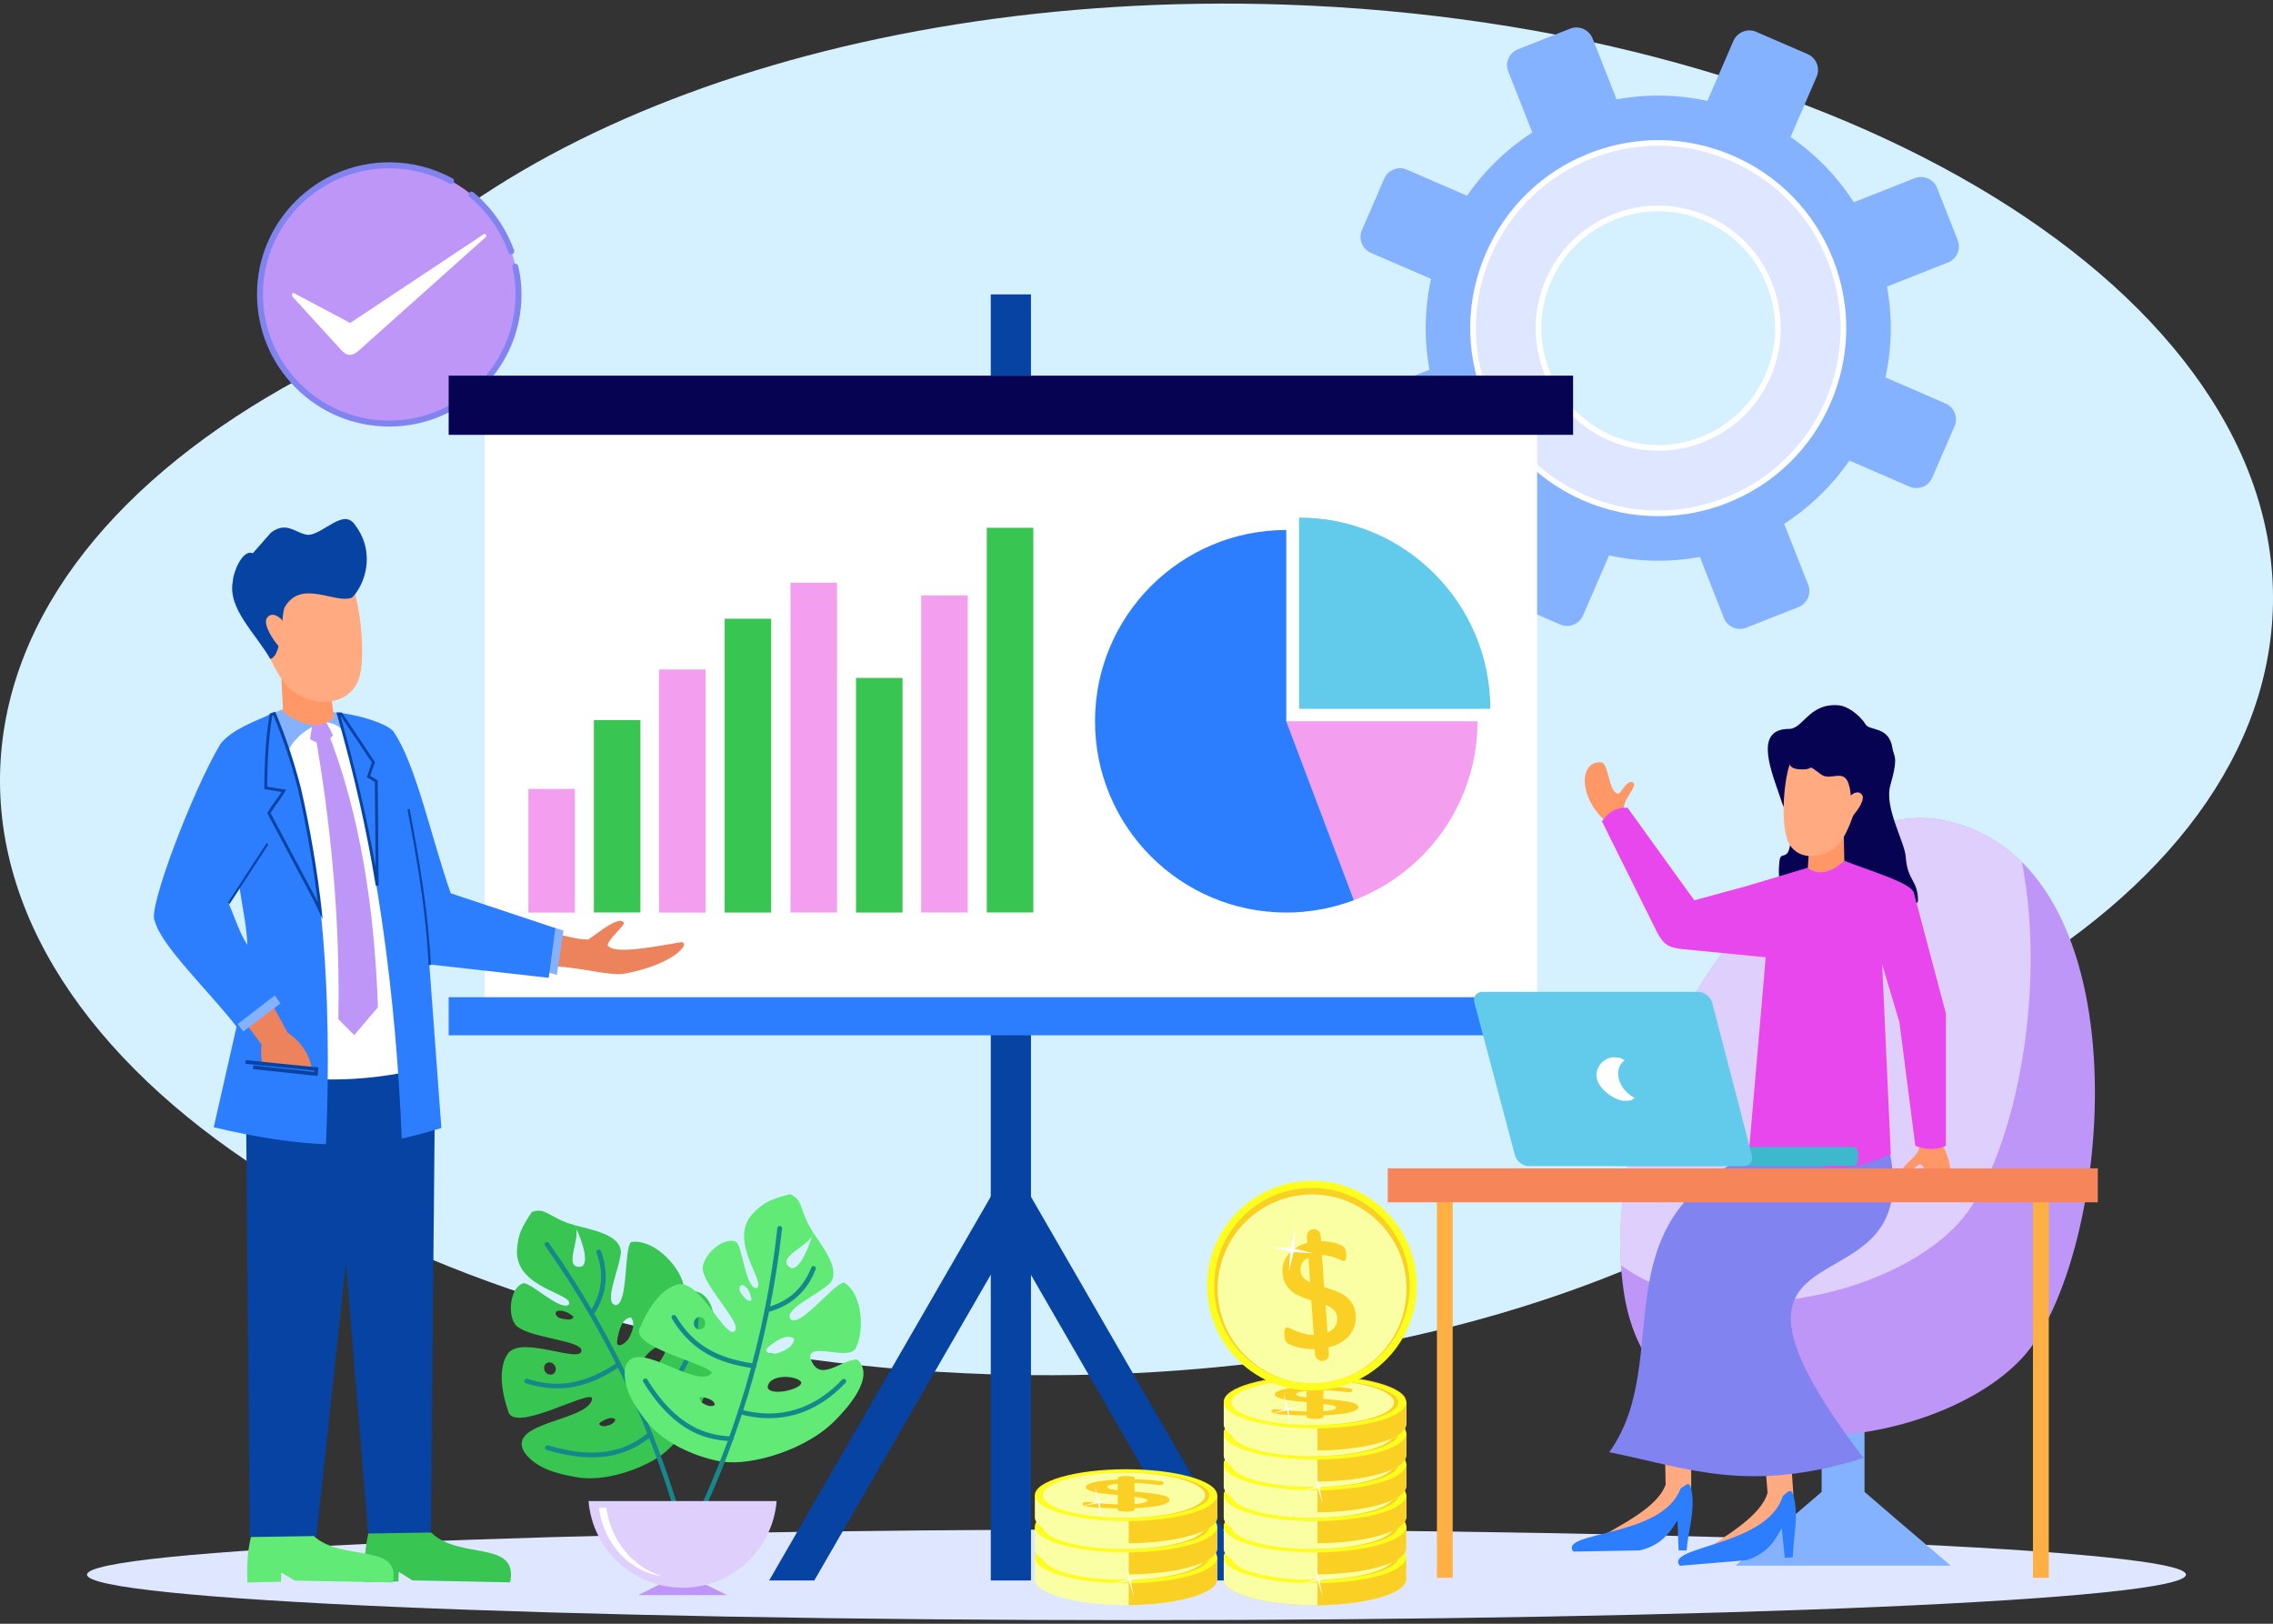 <?xml version="1.0" encoding="utf-8"?>
<!-- Generator: Adobe Illustrator 24.0.1, SVG Export Plug-In . SVG Version: 6.00 Build 0)  -->
<svg version="1.1" id="Illustration" xmlns="http://www.w3.org/2000/svg" xmlns:xlink="http://www.w3.org/1999/xlink" x="0px"
	 y="0px" viewBox="0 0 2800 2000" style="enable-background:new 0 0 2800 2000;" xml:space="preserve">
<rect x="0" y="0" width="2800" height="2000" fill="#333333" stroke="none"/>
<style type="text/css">
	.st0{fill-rule:evenodd;clip-rule:evenodd;fill:#DFE6FF;}
	.st1{fill-rule:evenodd;clip-rule:evenodd;fill:#D5F0FF;}
	.st2{fill:#84B2FE;}
	.st3{fill:#BE96F8;}
	.st4{fill:#DFCFFD;}
	.st5{fill:#FFAA81;}
	.st6{fill:#2C7EFE;}
	.st7{fill:#8183F1;}
	.st8{fill:#FF9866;}
	.st9{fill:#060352;}
	.st10{fill:#E847ED;}
	.st11{fill-rule:evenodd;clip-rule:evenodd;fill:#BE96F8;}
	.st12{fill-rule:evenodd;clip-rule:evenodd;fill:#FFFFFF;}
	.st13{fill-rule:evenodd;clip-rule:evenodd;fill:#84B2FE;}
	.st14{fill:#FFFFFF;}
	.st15{fill-rule:evenodd;clip-rule:evenodd;fill:#0643A3;}
	.st16{fill-rule:evenodd;clip-rule:evenodd;fill:#060352;}
	.st17{fill-rule:evenodd;clip-rule:evenodd;fill:#2C7EFE;}
	.st18{fill-rule:evenodd;clip-rule:evenodd;fill:#62CBEC;}
	.st19{fill-rule:evenodd;clip-rule:evenodd;fill:#F49EF0;}
	.st20{fill-rule:evenodd;clip-rule:evenodd;fill:#38C551;}
	.st21{fill:#16888C;}
	.st22{fill-rule:evenodd;clip-rule:evenodd;fill:#61EA75;}
	.st23{fill-rule:evenodd;clip-rule:evenodd;fill:#DFCFFD;}
	.st24{fill-rule:evenodd;clip-rule:evenodd;fill:#3EB8CC;}
	.st25{fill-rule:evenodd;clip-rule:evenodd;fill:#FFB044;}
	.st26{fill-rule:evenodd;clip-rule:evenodd;fill:#F7855A;}
	.st27{fill-rule:evenodd;clip-rule:evenodd;fill:#FECB14;}
	.st28{fill-rule:evenodd;clip-rule:evenodd;fill:#F9D023;}
	.st29{fill-rule:evenodd;clip-rule:evenodd;fill:#FEFE1E;}
	.st30{fill-rule:evenodd;clip-rule:evenodd;fill:#FE9F0E;}
	.st31{fill-rule:evenodd;clip-rule:evenodd;fill:#FE7509;}
	.st32{fill-rule:evenodd;clip-rule:evenodd;fill:#F9F987;}
	.st33{fill-rule:evenodd;clip-rule:evenodd;fill:#FBFFA4;}
	.st34{fill-rule:evenodd;clip-rule:evenodd;fill:#ED835C;}
	.st35{fill:#0643A3;}
	.st36{fill-rule:evenodd;clip-rule:evenodd;fill:#FF9866;}
	.st37{fill-rule:evenodd;clip-rule:evenodd;fill:#FFAA81;}
</style>
<g>
	<g>
		<path class="st0" d="M1400,1995.6c712.1,0,1292.8-24.8,1292.8-56.1c0-30.8-580.8-55.6-1292.8-55.6s-1292.8,24.8-1292.8,55.6
			C107.1,1970.7,687.9,1995.6,1400,1995.6L1400,1995.6z"/>
		<path class="st1" d="M368.8,466.6c167.3-284.2,650.4-479.2,1212-461c688.7,22.6,1234.4,357.1,1218.9,747.2
			c-7.6,190.4-147.1,358.9-368.5,478.9c-167.3,284.2-650.4,479.2-1212,461c-688.7-22.6-1234-357-1218.9-747.1
			C7.9,754.7,147.4,586.7,368.8,466.6L368.8,466.6z"/>
		<g>
			<g>
				<polygon class="st2" points="2244,1837.6 2204,1871.9 2137.7,1928.5 2270.4,1928.5 2403,1928.5 2336.7,1871.9 2296.8,1837.6 
					2296.8,1618.5 2244,1618.5 				"/>
				<path class="st3" d="M2000.3,1591.4c-40.4-271.2,210-616.4,391.7-581.4c258.1,49.4,210.3,543.1,98.6,663.1
					C2378.7,1793.1,2036.4,1834.9,2000.3,1591.4L2000.3,1591.4z"/>
				<path class="st4" d="M2490.6,1061.4c32.5,165.2-11.7,374.1-79.2,446.5c-84.2,90.3-297.8,136.1-414.7,50.5
					C1980,1293.1,2217.6,976.6,2392,1010C2431.9,1017.6,2464.4,1035.7,2490.6,1061.4L2490.6,1061.4z"/>
			</g>
			<g>
				<path class="st5" d="M2173.1,1787.5l32.7,3.6l3.4,50.5l-8.3,0.7l3.6,16l-8.6,19.2l-103.6,36.8c34.7-23.2,76.9-46.9,85.1-75.6
					L2173.1,1787.5z"/>
				<path class="st6" d="M2209.2,1841.7c-2.7-7.4-4.1-6.8-13.1,0.9c-18.3,62.1-146.9,61.8-126.8,86l81.5-6.8
					c29.8-8.8,37.7-29.1,44-39.5l3.8,36.6c3.4-0.2,6.5-0.5,9.9-0.7C2208.8,1892.6,2216.4,1868.1,2209.2,1841.7L2209.2,1841.7z"/>
				<path class="st5" d="M2050.8,1777.1l32.5,5.6v50.8h-8.3l2.7,16.5l-9.9,18.5l-105.8,30c36.1-21,79.9-41.7,89.8-69.9
					L2050.8,1777.1z"/>
				<path class="st6" d="M2083.3,1833.5c-2.3-7.7-3.6-7-13.1,0c-22.3,60.7-150.5,52.3-132.2,77.6l81.7-1.4
					c30.5-7,39.5-26.9,46.7-36.8l1.4,36.8c3.2,0,6.5,0,9.9,0C2079.5,1884.3,2088.9,1860.4,2083.3,1833.5L2083.3,1833.5z"/>
				<path class="st7" d="M2224.5,1350c35,20.8,67.9,46,102.9,66.8c45.8,213.9-269.2,67-31.8,379.1c-142.8,44.5-216.4,12.2-313.2-7.2
					c81.9-114.4-16-281.8,176.2-367.8L2224.5,1350z"/>
				<path class="st8" d="M2363.8,1414.1c-0.5,11.1-25.5,23.5-19,29.1c6.8,5,18.5-11.1,21-9c11.7,5.6,0.7,39.7,10.6,42.9
					c24.8,8.6,38.1-33.4,13.3-71.8l-20.1-1.6C2367.4,1404.1,2365.1,1401.7,2363.8,1414.1L2363.8,1414.1z"/>
				<path class="st9" d="M2191.2,977c-12.6-35.9-27.8-79.2,12.9-79.2c17.1,0,25-33.2,62.3-28.9c8.1,1.1,23.2,9.7,31.8,23.5
					c4.7,7.9,28.9,2,32.9,28.7c1.6,11.1,8.1,9.3-2.5,46.3c-7.7,27.3,17.6,69.3,19,88c2,30,15.1,28.4,15.1,54.4
					c-5,13.1-37.2,17.8-71.8,6.3c-12.2-3.8-27.5-6.5-39.7-2c-7.2,2.7-30.9,2.3-30.9-14.9c0-14.4-34.7,18.5-28.2-39
					c1.8-15.3,14.2,8.1,14.2-39.7C2206.3,1004.1,2202.7,1013.6,2191.2,977L2191.2,977z"/>
				<path class="st8" d="M2000.5,996.4c-2.3-10.8,18.5-29.3,10.8-32.9c-7.9-3.2-15.1,15.3-18.1,14c-12.6-2.3-10.8-37.9-21.2-38.6
					c-26.4-1.6-28.2,42.4,5.9,72.7l19.6-3.6C1999.8,1007,2002.5,1008.8,2000.5,996.4L2000.5,996.4z"/>
				<path class="st10" d="M2227,1068.8l44.9-8.6c29.8,12,79.9,26.2,85.5,38.8l39.7,149.4c0,54.4,0,108.5,0,162.9
					c-12.2,5.9-26.2,4.7-37.7,0l-19.6-152.3l-21.2-70.9c3.6,77.8,7,155.7,10.6,233.5c-97.5,43.3-103.6-12-174.9-1.1l20.8-241.4
					l-104.2-10.2c-19.9-2.5-22.6-8.8-29.6-20.5l-67.9-136.7c6.3-8.8,15.1-17.8,31.6-16.7l82.1,113.9l64.1-17.4L2227,1068.8z"/>
				<path class="st8" d="M2229.7,1026.4l41.5-2l0.7,35.9c-17.8,16.5-34.5,17.4-44.9,8.6L2229.7,1026.4z"/>
				<path class="st5" d="M2292.5,950.8c-28.4-5.2-56.6-10.4-84.8-15.6c-10.6,16.2-16,87.3-2.5,106.3c16.9,23.5,53.3,11.7,64.5-8.1
					C2281.2,1015.4,2296.5,968.9,2292.5,950.8L2292.5,950.8z"/>
				<path class="st9" d="M2207.2,924.2c2,6.8-13.8,23.5,13.3,23.5c16,0,3.6-7.9,23,6.3c12.4,9,29.6-10.2,35,16.2
					c2,9.3,1.4,19.9,5.6,28.2c2.3,4.5,11.5,29.1,18.1,9.3c7-21.4,12.6-17.4,8.3-47.4c-0.9-6.1-12-24.4-18.5-28.7
					c-13.1-8.6-23.7-10.2-39.5-10.8c-6.3-0.2-44-4.1-45.4,1.1C2206.9,922.6,2207.2,924,2207.2,924.2L2207.2,924.2z"/>
				<path class="st5" d="M2280.7,1006.6c-16.9-8.3-14.9-15.8-2-25.5c4.3-5,12.2-8.1,15.8-0.7
					C2296.5,987.4,2286.4,1000.9,2280.7,1006.6L2280.7,1006.6z"/>
			</g>
		</g>
		<g>
			<path class="st11" d="M479.6,521.7c87.7,0,159.3-71.2,159.3-159.3c0-87.7-71.6-158.9-159.3-158.9s-159.3,71.2-159.3,158.9
				C320.3,450.5,391.9,521.7,479.6,521.7L479.6,521.7z"/>
			<g>
				<g>
					<path class="st7" d="M629.8,313.4c-1.5,0-2.9-0.9-3.4-2.4c-9.7-26.8-26.3-50.4-47.9-68.4c-1.6-1.3-1.8-3.6-0.5-5.2
						c1.3-1.6,3.6-1.8,5.2-0.5c22.6,18.8,39.9,43.6,50.1,71.5c0.7,1.9-0.3,4-2.2,4.7C630.7,313.3,630.2,313.4,629.8,313.4z"/>
				</g>
				<g>
					<path class="st7" d="M479.6,525.4c-43.6,0-84.5-16.9-115.3-47.7c-30.7-30.8-47.7-71.7-47.7-115.3
						c0-89.6,73.1-162.5,162.9-162.5c27.5,0,53.7,6.7,77.9,19.8c1.8,1,2.4,3.2,1.5,5c-1,1.8-3.2,2.4-5,1.5
						c-23.1-12.5-48.1-18.9-74.4-18.9c-85.8,0-155.6,69.6-155.6,155.2c0,85.8,69.8,155.6,155.6,155.6s155.6-69.8,155.6-155.6
						c0-11.8-1.3-23-4-33.2c-0.5-2,0.7-4,2.6-4.5c2-0.5,4,0.7,4.5,2.6c2.8,10.8,4.2,22.6,4.2,35.1
						C642.5,452.3,569.4,525.4,479.6,525.4z"/>
				</g>
			</g>
			<path class="st12" d="M431.4,397.8l-68.3-36.2c-3.3-2.1-4.1,1.6-2.9,3.7l61.7,67.5c6.6,5.8,11.5,5.8,18.9,0
				c52.7-46.9,105-93.8,157.6-140.8c1.6-1.6,0-4.9-2.9-3.3L431.4,397.8z"/>
		</g>
		<g>
			<path class="st13" d="M1869.9,60.7l64.3-25.4c10.8-4.3,23.2,1.1,27.6,12l29.6,75.1c37.7-6.9,75.8-6,111.9,1.9l32.1-74.1
				c4.7-10.7,17.3-15.7,28-11l63.4,27.5c10.7,4.6,15.7,17.2,11,27.9l-32.1,74.1c30.5,21.1,57.1,48.2,77.9,80.4l75-29.6
				c10.9-4.3,23.3,1.1,27.6,12l25.4,64.3c4.3,10.8-1.1,23.2-12,27.5l-75.1,29.7c6.9,37.7,6,75.7-1.9,111.9l74.1,32.1
				c10.7,4.7,15.7,17.3,11,28l-27.5,63.4c-4.6,10.7-17.2,15.7-27.9,11l-74.1-32.1c-21.1,30.5-48.2,57.1-80.4,77.9l29.6,75
				c4.3,10.9-1.1,23.3-12,27.6l-64.3,25.4c-10.8,4.3-23.2-1.1-27.5-12L2094,686c-37.7,6.9-75.7,6-111.9-1.9l-32.1,74.1
				c-4.7,10.7-17.3,15.7-28,11l-63.4-27.5c-10.7-4.6-15.7-17.2-11-28l32.1-74c-30.5-21.1-57.1-48.2-77.9-80.4l-75,29.6
				c-10.9,4.3-23.3-1.1-27.6-12l-25.4-64.3c-4.3-10.8,1.1-23.2,12-27.5l75.1-29.7c-6.9-37.7-6-75.8,1.9-111.9l-74.1-32.1
				c-10.7-4.7-15.7-17.3-11-28l27.5-63.4c4.7-10.7,17.3-15.7,28-11l74,32.1c21.1-30.5,48.2-57.1,80.4-77.9l-29.6-75
				C1853.6,77.4,1859,65,1869.9,60.7L1869.9,60.7z M1988.5,267.1c75.8-29.9,161.4,7.2,191.3,83c29.9,75.8-7.2,161.4-83,191.3
				s-161.4-7.2-191.3-83S1912.8,297,1988.5,267.1L1988.5,267.1z"/>
			<g>
				<path class="st0" d="M1958.9,192.2c117.1-46.3,249.6,11.1,295.8,128.2c46.3,117.1-11.1,249.6-128.2,295.8
					c-117.1,46.3-249.6-11.1-295.8-128.2C1784.4,370.9,1841.8,238.4,1958.9,192.2L1958.9,192.2z M1988.5,267.1
					c75.8-29.9,161.4,7.2,191.3,83c29.9,75.8-7.2,161.4-83,191.3s-161.4-7.2-191.3-83S1912.8,297,1988.5,267.1L1988.5,267.1z"/>
				<path class="st14" d="M2042.6,635.8c-31.2,0-62.5-6.4-92-19.2c-56.7-24.6-100.5-69.8-123.2-127.3s-21.7-120.4,2.9-177.2
					c24.6-56.7,69.8-100.5,127.3-123.2s120.4-21.7,177.2,2.9c56.7,24.6,100.5,69.8,123.2,127.3s21.7,120.4-2.9,177.2
					c-24.6,56.7-69.8,100.5-127.3,123.2C2100.2,630.4,2071.4,635.8,2042.6,635.8z M2042.8,179.5c-27.9,0-55.9,5.3-82.6,15.9l0,0
					c-55.8,22-99.6,64.4-123.5,119.5c-23.9,55-24.8,116.1-2.8,171.8c22,55.8,64.4,99.6,119.5,123.5c55,23.9,116.1,24.8,171.8,2.8
					c55.8-22,99.6-64.4,123.5-119.5c23.9-55,24.8-116.1,2.8-171.8c-22-55.8-64.4-99.6-119.5-123.5
					C2103.4,185.8,2073.1,179.5,2042.8,179.5z M2042.6,555.2c-20.4,0-40.7-4.2-60-12.5c-37-16-65.5-45.5-80.3-83
					s-14.1-78.5,1.9-115.5s45.5-65.5,83-80.3c37.5-14.8,78.5-14.1,115.5,1.9s65.5,45.5,80.3,83s14.1,78.5-1.9,115.5
					s-45.5,65.5-83,80.3C2080.2,551.7,2061.4,555.2,2042.6,555.2z M2042.5,260.2c-17.6,0-35.4,3.2-52.7,10.1
					c-35.8,14.1-63.9,41.3-79.2,76.6c-15.3,35.3-15.9,74.4-1.8,110.2c22.3,56.5,76.7,91.1,134.1,91.1c17.6,0,35.4-3.2,52.7-10.1
					c73.8-29.2,110.2-113,81-186.8C2154.3,294.8,2099.9,260.2,2042.5,260.2z"/>
			</g>
		</g>
		<g>
			<polygon class="st15" points="1245.2,1431.1 1445.3,1777.7 1542.9,1946.7 1487.4,1946.7 1445.3,1873.9 1245.2,1527.3 
				1045.1,1873.9 1003.1,1946.7 947.5,1946.7 1045.1,1777.7 			"/>
			<rect x="1220.5" y="362.6" class="st15" width="49.5" height="1584.1"/>
			<rect x="596.9" y="462.7" class="st12" width="1296.6" height="778.6"/>
			<rect x="552.7" y="462.7" class="st16" width="1385.1" height="72.9"/>
			<rect x="552.7" y="1228.3" class="st17" width="1385.1" height="46.9"/>
			<g>
				<path class="st18" d="M1600.3,637.5c130.1,0,235.6,105.5,235.6,235.6h-235.6V637.5z"/>
				<path class="st19" d="M1584.5,888.4h235.6c0,100.8-63.3,186.8-152.4,220.4l0,0L1584.5,888.4z"/>
				<path class="st17" d="M1584.5,888.4l83.3,220.4c-26.6,10-54.8,15.2-83.3,15.2c-130.1,0-235.6-105.5-235.6-235.6
					s105.5-235.6,235.6-235.6V888.4z"/>
			</g>
			<rect x="650.9" y="971.7" class="st19" width="57.3" height="152.3"/>
			<rect x="731.6" y="887" class="st20" width="57.3" height="236.9"/>
			<rect x="811.9" y="824.6" class="st19" width="57.3" height="299.4"/>
			<rect x="892.7" y="762.1" class="st20" width="57.3" height="361.9"/>
			<rect x="973.8" y="717.8" class="st19" width="57.3" height="406.1"/>
			<rect x="1054.5" y="835" class="st20" width="57.3" height="289"/>
			<rect x="1134.8" y="733.4" class="st19" width="57.3" height="390.5"/>
			<rect x="1215.6" y="650.1" class="st20" width="57.3" height="473.8"/>
		</g>
		<g>
			<g>
				<g>
					<path id="XMLID_117_" class="st20" d="M811.5,1794.5c29.2-18.6,68.4-79.3,70.4-132c0.7-16.2,2.9-71.8-29.5-72.3
						c-15.2,12.1-15,55.4-45.5,36.2c-11.9-13.7,36.8-26.9,35-44.5c-5.6-23.4-37.1-56.4-64.5-52c-9,8.2-3.2,76.8-19.1,77.7
						c-15.1-2.9,4.4-43.3,6.6-64.9c-0.1-22-35.7-27.8-56.9-33.6c12.2,25.5,17.2,48.5,7.6,51.1c-23.7,3.5,2.4-39.4-7.6-51.1
						c-30.8-8.3-35.6-22.8-52.8-16.3c-12.3,18.6-17.5,27.5-18.4,48.7c-0.6,46.1,71.8,52,63.9,65.6c-11.7,7.9-49.5-30.5-56.9-26.2
						c-16.8,6.3-19,43.2-6.7,53c18.1,14.6,79.8,17.1,79.1,29.8c-0.7,16-70.5-17.8-89.5,2.2c-14.1,17.9-8.4,50.3-1,71.2
						c4.5,30.3,98.2-24.7,103.7-15.2c-1.1,28.9-107.4,28.4-83.2,67.3c14.8,19.8,38.9,25.7,62.7,30.1
						C745.6,1826.3,791.1,1808.4,811.5,1794.5L811.5,1794.5z M673,1679.3c3.1-2.2,7.7-1.2,10.1,2.3c2.5,3.5,1.9,8.2-1.2,10.4
						c-3.2,2.2-7.7,1.2-10.2-2.3C669.3,1686.1,669.9,1681.5,673,1679.3L673,1679.3z M760.2,1651.6c-1.4,11.6,12.7,1.8,14.8-4.2
						c4-6.9,8-17.9,2.2-24.7C767.1,1623.4,762.4,1637,760.2,1651.6L760.2,1651.6z M792.4,1688.9c-9.8-14.1,18.3-35.3,27-31.8
						C826.1,1662.6,801.8,1696.8,792.4,1688.9L792.4,1688.9z M739.9,1751.7c-5.4,3.6,3.8,6,7,4.6c4.3-0.8,10.4-3.1,11.1-7.9
						C754.2,1744.5,746.8,1747.4,739.9,1751.7L739.9,1751.7z M685.8,1615.1c6.7-2.6,15.4,2.1,20.5,6.6c-0.9,5.3-8.7,3.4-13.7,2.6
						C687.2,1623.8,682,1618.5,685.8,1615.1L685.8,1615.1z"/>
					<g id="XMLID_106_">
						<g id="XMLID_115_">
							<path id="XMLID_116_" class="st21" d="M842.7,1901.3c-0.5-0.4-0.9-0.9-1-1.5c-35.7-134.4-91.4-253.9-170.2-365.4
								c-0.9-1.3-0.6-3.1,0.7-4s3.1-0.6,4,0.7c41.5,58.7,77.4,121.3,106.7,186.1c26,57.4,47.6,118.3,64.3,181.2
								c0.4,1.5-0.5,3.1-2.1,3.5C844.3,1902,843.4,1901.8,842.7,1901.3z"/>
						</g>
						<g id="XMLID_113_">
							<path id="XMLID_114_" class="st21" d="M726.9,1620.2c-1.2-0.9-1.5-2.6-0.6-3.9c15.3-22.6,18.2-47.3,8.6-73.3
								c-0.6-1.5,0.2-3.2,1.7-3.7c1.5-0.6,3.2,0.2,3.7,1.7c4.9,13.3,6.7,26.4,5.5,39.1c-1.3,13.7-6.3,26.9-14.7,39.4
								c-0.9,1.3-2.7,1.7-4,0.8C727,1620.3,726.9,1620.3,726.9,1620.2z"/>
						</g>
						<g id="XMLID_111_">
							<path id="XMLID_112_" class="st21" d="M785.6,1736.4c-0.3-0.3-0.6-0.6-0.8-1c-0.7-1.4-0.1-3.2,1.3-3.9
								c43.3-21.2,67.1-59.4,68.8-110.3c0.1-1.6,1.4-2.9,3-2.8s2.9,1.4,2.8,3c-1.8,53.2-26.7,93.1-72,115.3
								C787.6,1737.2,786.5,1737,785.6,1736.4z"/>
						</g>
						<g id="XMLID_109_">
							<path id="XMLID_110_" class="st21" d="M647,1703.4c-0.9-0.7-1.4-2-1-3.1c0.5-1.5,2.1-2.4,3.6-1.9
								c38.8,12.1,71,6.2,111.2-20.2c1.3-0.9,3.1-0.5,4,0.8s0.5,3.1-0.8,4c-20.1,13.2-37.5,21.1-54.7,24.7
								c-19.6,4.2-39.7,2.9-61.5-3.9C647.6,1703.8,647.3,1703.6,647,1703.4z"/>
						</g>
						<g id="XMLID_107_">
							<path id="XMLID_108_" class="st21" d="M672.6,1785.3c-0.9-0.7-1.4-1.9-1-3.1c0.5-1.5,2.1-2.4,3.6-1.9
								c66.9,20.2,101.3,2.1,123.8-15.9c1.2-1,3.1-0.8,4.1,0.5c1,1.2,0.8,3.1-0.5,4.1c-23.6,18.9-59.7,37.9-129.1,16.9
								C673.2,1785.7,672.9,1785.5,672.6,1785.3z"/>
						</g>
					</g>
				</g>
				<g>
					<path id="XMLID_99_" class="st22" d="M890,1800.3c34.2,5.5,103.8-13.9,140.1-52.1c11.2-11.6,49.8-51.9,25.9-73.6
						c-19.4-1-47.9,31.6-58-3.1c0.2-18.2,45.3,4.3,55.7-10.1c11.3-21.2,9.6-66.8-13.8-81.7c-12.2,0.2-53.4,55.3-65.9,45.5
						c-9.4-12.2,32-29.4,48-44.2c14.5-16.5-8.2-44.5-20.3-62.9c-7.8,27.1-19.3,47.7-28.2,43.3c-20.1-13.1,27.9-27.9,28.2-43.3
						c-17.5-26.7-11.5-40.6-28.7-47.2c-21.6,5.8-31.4,8.9-46.1,24.3c-31,34.1,19.2,86.6,4.4,91.5c-14-1.9-16.9-55.7-25.3-57.4
						c-16.7-6.4-42.8,19.7-40.2,35.3c3.9,22.9,48.4,65.6,39.5,74.8c-11.1,11.5-41-60.1-68.5-57.7c-22.4,4.1-39.6,32-47.9,52.6
						c-16.7,25.6,89.9,46.6,87.7,57.4c-19.9,20.9-99.2-50-106.9-4.7c-2,24.6,12,45,27,64.1C819.5,1780.4,865.4,1797.1,890,1800.3
						L890,1800.3z M862.6,1622.2c3.8,0.4,6.6,4.2,6.1,8.5s-4,7.3-7.8,6.9s-6.6-4.2-6.1-8.5C855.3,1624.9,858.8,1621.8,862.6,1622.2
						L862.6,1622.2z M946.3,1659.3c-8.8,7.7,8.3,9.8,13.8,6.6c7.6-2.5,17.9-8.1,18.1-17C970.1,1642.8,957.6,1649.8,946.3,1659.3
						L946.3,1659.3z M945.6,1708.5c2-17,37.1-14.3,41.4-5.9C988.3,1711.3,947.5,1720.7,945.6,1708.5L945.6,1708.5z M864.7,1720.8
						c-6.4-0.9-1.1,7,2.2,8.2c3.8,2.3,9.8,4.5,13.6,1.4C880.1,1724.9,872.7,1722.2,864.7,1720.8L864.7,1720.8z M914.8,1582.7
						c6.8,2.6,10.1,11.8,11,18.6c-4.2,3.4-8.8-3.2-12-7.1C910.1,1590.1,909.7,1582.7,914.8,1582.7L914.8,1582.7z"/>
					<g id="XMLID_88_">
						<g id="XMLID_97_">
							<path id="XMLID_98_" class="st21" d="M843.5,1902.6c-1.1-0.8-1.4-2.3-0.8-3.6c62.4-124.3,100-250.7,114.9-386.4
								c0.2-1.6,1.6-2.7,3.2-2.6c1.6,0.2,2.7,1.6,2.6,3.2c-7.9,71.5-22.5,142.1-43.5,210c-18.6,60.2-42.8,120.1-72,178.3
								c-0.7,1.4-2.5,2-3.9,1.3C843.8,1902.9,843.7,1902.8,843.5,1902.6z"/>
						</g>
						<g id="XMLID_95_">
							<path id="XMLID_96_" class="st21" d="M943.2,1615.5c-0.5-0.4-0.9-0.9-1-1.6c-0.4-1.5,0.5-3.1,2.1-3.5
								c26.5-6.8,45-23.4,55.1-49.2c0.6-1.5,2.3-2.2,3.8-1.6s2.2,2.3,1.6,3.8c-10.8,27.7-30.7,45.4-59,52.7
								C944.8,1616.3,943.9,1616.1,943.2,1615.5z"/>
						</g>
						<g id="XMLID_93_">
							<path id="XMLID_94_" class="st21" d="M910.1,1741.3c-0.9-0.7-1.3-1.9-1-3.1c0.4-1.5,2-2.4,3.6-2
								c46.5,12.8,89.6,0.1,124.7-36.9c1.1-1.2,2.9-1.2,4.1-0.1s1.2,2.9,0.1,4.1c-36.6,38.6-81.7,51.9-130.4,38.5
								C910.7,1741.7,910.4,1741.6,910.1,1741.3z"/>
						</g>
						<g id="XMLID_91_">
							<path id="XMLID_92_" class="st21" d="M857.9,1658.9c-11.6-9-21.6-20.5-30.3-34.9c-0.8-1.4-0.4-3.2,1-4s3.2-0.4,4,1
								c21.1,34.8,49,51.8,96.6,58.6c1.6,0.2,2.7,1.7,2.5,3.3c-0.2,1.6-1.7,2.7-3.3,2.5c-23.8-3.4-42-9.1-57.3-17.7
								C866.4,1665,862,1662.1,857.9,1658.9z"/>
						</g>
						<g id="XMLID_89_">
							<path id="XMLID_90_" class="st21" d="M834.7,1751.6c-13.9-10.8-28.2-26.5-42.2-49.3c-0.8-1.4-0.4-3.1,0.9-4
								c1.4-0.8,3.1-0.4,4,0.9c36.6,59.5,74.4,68.7,103.2,70.1c1.6,0.1,2.8,1.4,2.8,3c-0.1,1.6-1.4,2.8-3,2.8
								C881.3,1774.2,858.4,1770.1,834.7,1751.6z"/>
						</g>
					</g>
				</g>
			</g>
			<polygon class="st11" points="870.3,1952.2 895.6,1964.7 840.8,1964.7 786.1,1964.7 811.4,1952.2 			"/>
			<path class="st23" d="M956.7,1848.9c-4.9,59.7-54.9,106.7-115.9,106.7s-110.9-47-115.8-106.7H956.7z"/>
			<path class="st12" d="M814.6,1941.3c-39.3-5.7-71.1-40-76.7-84l8.9-0.5c5.6,40.9,32.8,73.6,67.8,84.3V1941.3z"/>
		</g>
		<g>
			<path class="st24" d="M1993.8,1412.7H2282c3.6,0,6.7,2.9,6.7,6.7v10c0,3.6-3.1,6.7-6.7,6.7h-288.2c-3.8,0-6.7-3.1-6.7-6.7v-10
				C1987.1,1415.7,1990,1412.7,1993.8,1412.7L1993.8,1412.7z"/>
			<path class="st18" d="M1826.1,1221.7c44.4,0,88.7,0,133.1,0s88.5,0,132.9,0c7.4,0,15.2,6,17.1,13.5c8.1,31.4,16.2,62.6,24.5,94.1
				c8.1,31.2,16.2,62.5,24.3,93.7c1.9,7.2-2.6,13.3-10,13.3c-44.2,0-88.4,0-132.5,0c-44,0-88.2,0-132.4,0c-7.4,0-14.8-6-16.9-13.3
				c-8.3-31.2-16.6-62.5-24.9-93.7c-8.3-31.4-16.6-62.6-25-94.1C1814.3,1227.7,1818.6,1221.7,1826.1,1221.7L1826.1,1221.7z"/>
			<path class="st12" d="M1987.1,1302.3c9.8,0,9.8,1.4,14.3,3.6c-6.7,4.7-9.8,13.3-7.2,23.3c2.6,9.8,10.2,18.5,19.5,23.1
				c-3.5,2.4-2.8,3.6-12.6,3.6c-9.8,0-30-11.9-33.8-26.7C1963.3,1314.4,1977.1,1302.3,1987.1,1302.3L1987.1,1302.3z"/>
		</g>
		<g>
			<rect x="1770.1" y="1461" class="st25" width="19.4" height="482.4"/>
			<rect x="2504.3" y="1461" class="st25" width="19.5" height="482.4"/>
			<rect x="1709.5" y="1439.1" class="st26" width="874.7" height="41.8"/>
		</g>
		<g>
			<g>
				<path class="st27" d="M1619.8,1913.2c21.9,0,42.6,1.8,59.9,4.9h52.4v26.9l0,0c0,0,0,0,0,0.3c0,17.6-50.1,31.8-112.3,31.8
					c-62,0-112.3-14.2-112.3-31.8c0-0.3,0-0.3,0-0.3l0,0v-26.9h52.4C1577.2,1915.1,1597.8,1913.2,1619.8,1913.2L1619.8,1913.2z"/>
				<path class="st28" d="M1623.1,1913.2c20.7,0,40,1.8,56.5,4.9h52.4v26.9l0,0c0,0,0,0,0,0.3c0,17.3-48.5,31.2-109,31.8V1913.2z"/>
				<path class="st29" d="M1619.8,1950.2c62,0,112.3-14.5,112.3-32c0-17.8-50.3-32-112.3-32c-62,0-112.3,14.2-112.3,32
					C1507.5,1935.7,1557.8,1950.2,1619.8,1950.2L1619.8,1950.2z"/>
				<path class="st30" d="M1619.8,1946c56.5,0,102.8-12.7,102.8-27.9c0-15.5-46.2-27.9-102.8-27.9c-56.5,0-102.8,12.4-102.8,27.9
					C1517,1933.4,1563.2,1946,1619.8,1946L1619.8,1946z"/>
				<path class="st27" d="M1617.2,1946c55,0,99.9-12.7,99.9-27.9c0-15.5-44.9-27.9-99.9-27.9c-55.3,0-100.2,12.4-100.2,27.9
					C1517,1933.4,1561.9,1946,1617.2,1946L1617.2,1946z"/>
				<path class="st31" d="M1673.5,1923.8c0,1.5-1.5,3.1-4.4,4.4c-2.8,1.3-7,2.3-12.1,3.4c-5.4,0.8-11.6,1.5-18.8,1.8
					c-2.6,0.3-5.2,0.5-8,0.5v2.1c0,1.3-4.6,2.3-10.3,2.3l0,0c-5.7,0-10.3-1-10.3-2.3v-1.8c-3.6,0-7.2,0-10.8-0.3
					c-4.9-0.3-9.3-0.3-13.2-0.8c-3.9-0.3-7.2-0.5-9.8-0.8c-2.6-0.3-4.6-0.5-5.9-0.8c-1.3-0.3-2.1-0.5-2.6-1c-0.5-0.3-0.8-1-0.8-1.8
					c0-0.3,0-0.8,0.3-1c0.3-0.3,0.5-0.5,0.8-0.8c0.3-0.3,0.8-0.3,1.5-0.5c0.5,0,1.3,0,2.1,0c1,0,3.1,0.3,5.4,0.5
					c2.3,0.3,5.4,0.5,8.8,1c3.6,0.3,7.7,0.8,12.7,1c3.6,0.3,7.5,0.5,11.6,0.5v-11.4l-1.5-0.3c-4.6-0.5-9.3-0.8-13.9-1.3
					c-4.4-0.5-8.5-1.3-12.1-2.1c-3.6-0.8-6.5-1.5-8.5-2.6c-2.3-1-3.4-2.3-3.4-3.6c0-1.3,1.3-2.6,3.6-3.6c2.1-1.3,5.7-2.3,10.3-3.1
					c4.6-1,10.3-1.5,17.3-2.1c2.6-0.3,5.4-0.5,8.3-0.5v-2.1c0-1.3,4.6-2.3,10.3-2.3l0,0c5.7,0,10.3,1,10.3,2.3v1.8
					c2.3,0,4.9,0,7.2,0c4.1,0.3,7.7,0.5,11.1,0.8c3.1,0,5.9,0.3,8.3,0.5c2.3,0.3,4.1,0.5,5.2,0.8c1.3,0.3,2.1,0.5,2.3,0.5
					c0.5,0.3,0.8,0.3,1,0.5c0,0.3,0.3,0.3,0.5,0.5c0,0.5,0,0.8,0,1c0,0.5,0,0.8,0,1c-0.3,0.3-0.5,0.5-1,0.8
					c-0.3,0.3-0.8,0.3-1.3,0.5c-0.8,0-1.3,0-1.8,0c-1,0-2.6,0-4.6-0.3c-1.8-0.3-4.4-0.5-7.2-1c-3.1-0.3-6.7-0.5-10.8-0.8
					c-2.6-0.3-5.7-0.3-8.8-0.3v10.6c1.5,0.3,3.4,0.3,4.9,0.5c4.6,0.3,9.6,0.8,14.2,1.3c4.6,0.5,8.8,1,12.4,1.8
					c3.6,0.8,6.5,1.5,8.5,2.6C1672.4,1921.3,1673.5,1922.5,1673.5,1923.8L1673.5,1923.8z M1630.1,1929c2.6-0.3,4.9-0.5,7-0.8
					c2.8-0.5,4.9-1,6.5-1.5c1.5-0.8,2.3-1.5,2.3-2.3c0-1-1-1.8-3.4-2.3c-2.1-0.8-4.9-1.3-8.5-1.8c-1.3,0-2.6-0.3-3.9-0.3V1929z
					 M1609.4,1904c-2.3,0-4.1,0.3-5.9,0.8c-2.3,0.3-4.1,0.8-5.2,1.3c-1.3,0.5-1.8,1.3-1.8,1.8c0,1,1,1.8,3.4,2.6
					c2.3,0.5,5.2,1,8.8,1.5c0.3,0,0.5,0,0.8,0V1904z"/>
				<path class="st27" d="M1619.8,1875.3c21.9,0,42.6,1.8,59.9,4.9h52.4v26.9l0,0c0,0,0,0,0,0.3c0,17.6-50.1,32-112.3,32
					c-62,0-112.3-14.5-112.3-32c0-0.3,0-0.3,0-0.3l0,0v-26.9h52.4C1577.2,1877.1,1597.8,1875.3,1619.8,1875.3L1619.8,1875.3z"/>
				<path class="st28" d="M1623.1,1875.3c20.7,0,40,1.8,56.5,4.9h52.4v26.9l0,0c0,0,0,0,0,0.3c0,17.3-48.5,31.5-109,31.8V1875.3z"/>
				<path class="st29" d="M1619.8,1912.2c62,0,112.3-14.5,112.3-32c0-17.6-50.3-32-112.3-32c-62,0-112.3,14.5-112.3,32
					C1507.5,1897.8,1557.8,1912.2,1619.8,1912.2L1619.8,1912.2z"/>
				<path class="st30" d="M1619.8,1908.1c56.5,0,102.8-12.7,102.8-27.9c0-15.5-46.2-27.9-102.8-27.9c-56.5,0-102.8,12.4-102.8,27.9
					C1517,1895.4,1563.2,1908.1,1619.8,1908.1L1619.8,1908.1z"/>
				<path class="st27" d="M1617.2,1908.1c55,0,99.9-12.7,99.9-27.9c0-15.5-44.9-27.9-99.9-27.9c-55.3,0-100.2,12.4-100.2,27.9
					C1517,1895.4,1561.9,1908.1,1617.2,1908.1L1617.2,1908.1z"/>
				<path class="st31" d="M1673.5,1885.9c0,1.5-1.5,3.1-4.4,4.4c-2.8,1.3-7,2.3-12.1,3.4c-5.4,0.8-11.6,1.5-18.8,2.1
					c-2.6,0-5.2,0.3-8,0.3v2.1c0,1.3-4.6,2.3-10.3,2.3l0,0c-5.7,0-10.3-1-10.3-2.3v-1.8c-3.6,0-7.2,0-10.8-0.3
					c-4.9,0-9.3-0.3-13.2-0.5c-3.9-0.3-7.2-0.8-9.8-1c-2.6-0.3-4.6-0.5-5.9-0.8c-1.3-0.3-2.1-0.5-2.6-1c-0.5-0.3-0.8-1-0.8-1.8
					c0-0.3,0-0.8,0.3-1c0.3-0.3,0.5-0.5,0.8-0.8c0.3-0.3,0.8-0.3,1.5-0.3c0.5-0.3,1.3-0.3,2.1-0.3c1,0,3.1,0.3,5.4,0.5
					c2.3,0.3,5.4,0.8,8.8,1c3.6,0.3,7.7,0.8,12.7,1c3.6,0.3,7.5,0.5,11.6,0.5v-11.4l-1.5-0.3c-4.6-0.5-9.3-0.8-13.9-1.3
					c-4.4-0.5-8.5-1.3-12.1-2.1c-3.6-0.5-6.5-1.5-8.5-2.6c-2.3-1-3.4-2.3-3.4-3.6c0-1.3,1.3-2.6,3.6-3.6c2.1-1.3,5.7-2.3,10.3-3.1
					c4.6-0.8,10.3-1.5,17.3-2.1c2.6-0.3,5.4-0.5,8.3-0.5v-2.1c0-1.3,4.6-2.3,10.3-2.3l0,0c5.7,0,10.3,1,10.3,2.3v1.8
					c2.3,0,4.9,0,7.2,0.3c4.1,0,7.7,0.3,11.1,0.5c3.1,0.3,5.9,0.5,8.3,0.8c2.3,0.3,4.1,0.3,5.2,0.5c1.3,0.3,2.1,0.5,2.3,0.5
					c0.5,0.3,0.8,0.3,1,0.5c0,0.3,0.3,0.5,0.5,0.8c0,0.3,0,0.5,0,0.8c0,0.5,0,0.8,0,1c-0.3,0.5-0.5,0.8-1,0.8
					c-0.3,0.3-0.8,0.3-1.3,0.5c-0.8,0-1.3,0-1.8,0c-1,0-2.6,0-4.6-0.3c-1.8-0.3-4.4-0.5-7.2-1c-3.1-0.3-6.7-0.5-10.8-0.8
					c-2.6,0-5.7-0.3-8.8-0.3v10.6c1.5,0.3,3.4,0.3,4.9,0.5c4.6,0.3,9.6,0.8,14.2,1.3c4.6,0.5,8.8,1,12.4,1.8
					c3.6,0.8,6.5,1.5,8.5,2.6C1672.4,1883.3,1673.5,1884.6,1673.5,1885.9L1673.5,1885.9z M1630.1,1891c2.6-0.3,4.9-0.5,7-0.8
					c2.8-0.5,4.9-1,6.5-1.5c1.5-0.8,2.3-1.5,2.3-2.3c0-1-1-1.8-3.4-2.3c-2.1-0.5-4.9-1.3-8.5-1.5c-1.3-0.3-2.6-0.5-3.9-0.5V1891z
					 M1609.4,1866c-2.3,0.3-4.1,0.3-5.9,0.8c-2.3,0.3-4.1,0.8-5.2,1.3c-1.3,0.8-1.8,1.3-1.8,2.1c0,0.8,1,1.5,3.4,2.3
					c2.3,0.5,5.2,1,8.8,1.5c0.3,0,0.5,0,0.8,0.3V1866z"/>
				<path class="st27" d="M1619.8,1836.8c21.9,0,42.6,1.8,59.9,4.9h52.4v26.9l0,0c0,0.3,0,0.3,0,0.3c0,17.6-50.1,32-112.3,32
					c-62,0-112.3-14.5-112.3-32c0,0,0,0,0-0.3l0,0v-26.9h52.4C1577.2,1838.6,1597.8,1836.8,1619.8,1836.8L1619.8,1836.8z"/>
				<path class="st28" d="M1623.1,1836.8c20.7,0.3,40,2.1,56.5,4.9h52.4v26.9l0,0c0,0.3,0,0.3,0,0.3c0,17.3-48.5,31.5-109,32V1836.8
					z"/>
				<path class="st29" d="M1619.8,1873.7c62,0,112.3-14.5,112.3-32c0-17.6-50.3-32-112.3-32c-62,0-112.3,14.5-112.3,32
					C1507.5,1859.3,1557.8,1873.7,1619.8,1873.7L1619.8,1873.7z"/>
				<path class="st30" d="M1619.8,1869.6c56.5,0,102.8-12.4,102.8-27.9c0-15.2-46.2-27.9-102.8-27.9c-56.5,0-102.8,12.7-102.8,27.9
					C1517,1857.2,1563.2,1869.6,1619.8,1869.6L1619.8,1869.6z"/>
				<path class="st27" d="M1617.2,1869.6c55,0,99.9-12.4,99.9-27.9c0-15.2-44.9-27.9-99.9-27.9c-55.3,0-100.2,12.7-100.2,27.9
					C1517,1857.2,1561.9,1869.6,1617.2,1869.6L1617.2,1869.6z"/>
				<path class="st31" d="M1673.5,1847.4c0,1.8-1.5,3.1-4.4,4.4c-2.8,1.3-7,2.6-12.1,3.4c-5.4,0.8-11.6,1.5-18.8,2.1
					c-2.6,0-5.2,0.3-8,0.3v2.3c0,1-4.6,2.1-10.3,2.1l0,0c-5.7,0-10.3-1-10.3-2.1v-2.1c-3.6,0-7.2,0-10.8-0.3
					c-4.9,0-9.3-0.3-13.2-0.5c-3.9-0.3-7.2-0.5-9.8-0.8c-2.6-0.5-4.6-0.8-5.9-1c-1.3,0-2.1-0.5-2.6-0.8c-0.5-0.5-0.8-1-0.8-1.8
					c0-0.5,0-0.8,0.3-1.3c0.3-0.3,0.5-0.5,0.8-0.8c0.3,0,0.8-0.3,1.5-0.3c0.5-0.3,1.3-0.3,2.1-0.3c1,0,3.1,0.3,5.4,0.5
					c2.3,0.3,5.4,0.8,8.8,1c3.6,0.5,7.7,0.8,12.7,1c3.6,0.3,7.5,0.5,11.6,0.5v-11.4l-1.5-0.3c-4.6-0.3-9.3-0.8-13.9-1.3
					c-4.4-0.5-8.5-1-12.1-1.8c-3.6-0.8-6.5-1.8-8.5-2.8c-2.3-1-3.4-2.1-3.4-3.6c0-1.3,1.3-2.6,3.6-3.6c2.1-1.3,5.7-2.1,10.3-3.1
					c4.6-0.8,10.3-1.5,17.3-2.1c2.6-0.3,5.4-0.3,8.3-0.5v-2.1c0-1.3,4.6-2.3,10.3-2.3l0,0c5.7,0,10.3,1,10.3,2.3v1.8
					c2.3,0,4.9,0,7.2,0.3c4.1,0,7.7,0.3,11.1,0.5c3.1,0.3,5.9,0.5,8.3,0.8c2.3,0.3,4.1,0.5,5.2,0.5c1.3,0.3,2.1,0.5,2.3,0.5
					c0.5,0.3,0.8,0.5,1,0.5c0,0.3,0.3,0.5,0.5,0.8c0,0.3,0,0.5,0,1c0,0.3,0,0.8,0,1c-0.3,0.3-0.5,0.5-1,0.5
					c-0.3,0.3-0.8,0.5-1.3,0.5c-0.8,0-1.3,0.3-1.8,0.3c-1,0-2.6-0.3-4.6-0.5c-1.8-0.3-4.4-0.5-7.2-0.8c-3.1-0.3-6.7-0.8-10.8-1
					c-2.6,0-5.7-0.3-8.8-0.3v10.6c1.5,0.3,3.4,0.3,4.9,0.5c4.6,0.5,9.6,0.8,14.2,1.3c4.6,0.5,8.8,1.3,12.4,1.8
					c3.6,0.8,6.5,1.5,8.5,2.6C1672.4,1844.8,1673.5,1846.1,1673.5,1847.4L1673.5,1847.4z M1630.1,1852.6c2.6,0,4.9-0.3,7-0.8
					c2.8-0.3,4.9-0.8,6.5-1.5c1.5-0.5,2.3-1.3,2.3-2.3c0-0.8-1-1.5-3.4-2.3c-2.1-0.5-4.9-1-8.5-1.5c-1.3-0.3-2.6-0.3-3.9-0.5V1852.6
					z M1609.4,1827.5c-2.3,0.3-4.1,0.5-5.9,0.8c-2.3,0.5-4.1,0.8-5.2,1.5c-1.3,0.5-1.8,1-1.8,1.8c0,0.8,1,1.5,3.4,2.3
					c2.3,0.5,5.2,1.3,8.8,1.5c0.3,0.3,0.5,0.3,0.8,0.3V1827.5z"/>
				<polygon class="st12" points="1619.3,1924.9 1624.9,1944.7 1645.3,1940.9 1625.4,1946.6 1629.3,1967 1623.6,1947.1 
					1603.2,1950.9 1623.1,1945.3 				"/>
				<path class="st27" d="M1619.8,1797.8c21.9,0,42.6,1.8,59.9,4.9h52.4v26.9l0,0v0.3c0,17.6-50.1,32-112.3,32
					c-62,0-112.3-14.5-112.3-32v-0.3l0,0v-26.9h52.4C1577.2,1799.6,1597.8,1797.8,1619.8,1797.8L1619.8,1797.8z"/>
				<path class="st30" d="M1623.1,1797.8c20.7,0.3,40,1.8,56.5,4.9h52.4v26.9l0,0v0.3c0,17.3-48.5,31.5-109,32V1797.8z"/>
				<path class="st29" d="M1619.8,1834.8c62,0,112.3-14.5,112.3-32c0-17.6-50.3-32-112.3-32c-62,0-112.3,14.5-112.3,32
					C1507.5,1820.3,1557.8,1834.8,1619.8,1834.8L1619.8,1834.8z"/>
				<path class="st30" d="M1619.8,1830.6c56.5,0,102.8-12.7,102.8-27.9s-46.2-27.9-102.8-27.9c-56.5,0-102.8,12.7-102.8,27.9
					S1563.2,1830.6,1619.8,1830.6L1619.8,1830.6z"/>
				<path class="st27" d="M1617.2,1830.6c55,0,99.9-12.7,99.9-27.9s-44.9-27.9-99.9-27.9c-55.3,0-100.2,12.7-100.2,27.9
					S1561.9,1830.6,1617.2,1830.6L1617.2,1830.6z"/>
				<path class="st31" d="M1673.5,1808.4c0,1.8-1.5,3.1-4.4,4.4c-2.8,1.3-7,2.6-12.1,3.4c-5.4,0.8-11.6,1.5-18.8,2.1
					c-2.6,0-5.2,0.3-8,0.3v2.1c0,1.3-4.6,2.3-10.3,2.3l0,0c-5.7,0-10.3-1-10.3-2.3v-1.8c-3.6,0-7.2,0-10.8-0.3
					c-4.9,0-9.3-0.3-13.2-0.5c-3.9-0.3-7.2-0.5-9.8-1c-2.6-0.3-4.6-0.5-5.9-0.8c-1.3-0.3-2.1-0.5-2.6-1c-0.5-0.3-0.8-0.8-0.8-1.5
					c0-0.5,0-1,0.3-1.3c0.3-0.3,0.5-0.5,0.8-0.8c0.3,0,0.8-0.3,1.5-0.3c0.5-0.3,1.3-0.3,2.1-0.3c1,0,3.1,0.3,5.4,0.5
					c2.3,0.3,5.4,0.8,8.8,1c3.6,0.5,7.7,0.8,12.7,1c3.6,0.3,7.5,0.5,11.6,0.5v-11.4l-1.5-0.3c-4.6-0.3-9.3-0.8-13.9-1.3
					c-4.4-0.5-8.5-1.3-12.1-1.8c-3.6-0.8-6.5-1.8-8.5-2.8c-2.3-1-3.4-2.1-3.4-3.6c0-1.3,1.3-2.6,3.6-3.6c2.1-1.3,5.7-2.3,10.3-3.1
					c4.6-0.8,10.3-1.5,17.3-2.1c2.6-0.3,5.4-0.5,8.3-0.5v-2.1c0-1.3,4.6-2.3,10.3-2.3l0,0c5.7,0,10.3,1,10.3,2.3v1.8
					c2.3,0,4.9,0,7.2,0.3c4.1,0,7.7,0.3,11.1,0.5c3.1,0.3,5.9,0.5,8.3,0.8c2.3,0.3,4.1,0.5,5.2,0.5c1.3,0.3,2.1,0.5,2.3,0.5
					c0.5,0.3,0.8,0.5,1,0.5c0,0.3,0.3,0.5,0.5,0.8c0,0.3,0,0.5,0,0.8c0,0.5,0,0.8,0,1.3c-0.3,0.3-0.5,0.5-1,0.5
					c-0.3,0.3-0.8,0.5-1.3,0.5c-0.8,0-1.3,0-1.8,0c-1,0-2.6,0-4.6-0.3c-1.8-0.3-4.4-0.5-7.2-0.8c-3.1-0.5-6.7-0.8-10.8-1
					c-2.6,0-5.7-0.3-8.8-0.3v10.6c1.5,0.3,3.4,0.3,4.9,0.5c4.6,0.3,9.6,0.8,14.2,1.3c4.6,0.5,8.8,1.3,12.4,1.8
					c3.6,0.8,6.5,1.5,8.5,2.6C1672.4,1805.8,1673.5,1807.1,1673.5,1808.4L1673.5,1808.4z M1630.1,1813.6c2.6-0.3,4.9-0.5,7-0.8
					c2.8-0.3,4.9-1,6.5-1.5c1.5-0.8,2.3-1.5,2.3-2.3c0-1-1-1.8-3.4-2.3c-2.1-0.5-4.9-1-8.5-1.5c-1.3-0.3-2.6-0.5-3.9-0.5V1813.6z
					 M1609.4,1788.5c-2.3,0.3-4.1,0.5-5.9,0.8c-2.3,0.3-4.1,0.8-5.2,1.5c-1.3,0.5-1.8,1-1.8,1.8s1,1.5,3.4,2.3
					c2.3,0.5,5.2,1,8.8,1.5c0.3,0,0.5,0.3,0.8,0.3V1788.5z"/>
				<path class="st27" d="M1619.8,1759.9c21.9,0,42.6,1.8,59.9,4.9h52.4v26.9l0,0c0,0.3,0,0.3,0,0.3c0,17.6-50.1,32-112.3,32
					c-62,0-112.3-14.5-112.3-32c0,0,0,0,0-0.3l0,0v-26.9h52.4C1577.2,1761.7,1597.8,1759.9,1619.8,1759.9L1619.8,1759.9z"/>
				<path class="st30" d="M1623.1,1759.9c20.7,0.3,40,2.1,56.5,4.9h52.4v26.9l0,0c0,0.3,0,0.3,0,0.3c0,17.3-48.5,31.5-109,32V1759.9
					z"/>
				<path class="st29" d="M1619.8,1796.8c62,0,112.3-14.5,112.3-32c0-17.6-50.3-32-112.3-32c-62,0-112.3,14.5-112.3,32
					C1507.5,1782.3,1557.8,1796.8,1619.8,1796.8L1619.8,1796.8z"/>
				<path class="st30" d="M1619.8,1792.7c56.5,0,102.8-12.4,102.8-27.9c0-15.2-46.2-27.9-102.8-27.9c-56.5,0-102.8,12.7-102.8,27.9
					C1517,1780.3,1563.2,1792.7,1619.8,1792.7L1619.8,1792.7z"/>
				<path class="st27" d="M1617.2,1792.7c55,0,99.9-12.4,99.9-27.9c0-15.2-44.9-27.9-99.9-27.9c-55.3,0-100.2,12.7-100.2,27.9
					C1517,1780.3,1561.9,1792.7,1617.2,1792.7L1617.2,1792.7z"/>
				<path class="st31" d="M1673.5,1770.5c0,1.8-1.5,3.1-4.4,4.4c-2.8,1.3-7,2.6-12.1,3.4c-5.4,0.8-11.6,1.5-18.8,2.1
					c-2.6,0-5.2,0.3-8,0.3v2.3c0,1-4.6,2.1-10.3,2.1l0,0c-5.7,0-10.3-1-10.3-2.1v-2.1c-3.6,0-7.2,0-10.8-0.3
					c-4.9,0-9.3-0.3-13.2-0.5c-3.9-0.3-7.2-0.5-9.8-0.8c-2.6-0.5-4.6-0.8-5.9-1c-1.3,0-2.1-0.5-2.6-0.8c-0.5-0.5-0.8-1-0.8-1.8
					c0-0.5,0-0.8,0.3-1.3c0.3-0.3,0.5-0.5,0.8-0.8c0.3,0,0.8-0.3,1.5-0.3c0.5-0.3,1.3-0.3,2.1-0.3c1,0,3.1,0.3,5.4,0.5
					c2.3,0.3,5.4,0.8,8.8,1c3.6,0.5,7.7,0.8,12.7,1c3.6,0.3,7.5,0.5,11.6,0.5v-11.4l-1.5-0.3c-4.6-0.3-9.3-0.8-13.9-1.3
					c-4.4-0.5-8.5-1-12.1-1.8c-3.6-0.8-6.5-1.8-8.5-2.8c-2.3-1-3.4-2.1-3.4-3.6c0-1.3,1.3-2.6,3.6-3.6c2.1-1.3,5.7-2.1,10.3-3.1
					c4.6-0.8,10.3-1.5,17.3-2.1c2.6-0.3,5.4-0.3,8.3-0.5v-2.1c0-1.3,4.6-2.3,10.3-2.3l0,0c5.7,0,10.3,1,10.3,2.3v1.8
					c2.3,0,4.9,0,7.2,0.3c4.1,0,7.7,0.3,11.1,0.5c3.1,0.3,5.9,0.5,8.3,0.8c2.3,0.3,4.1,0.5,5.2,0.5c1.3,0.3,2.1,0.5,2.3,0.5
					c0.5,0.3,0.8,0.5,1,0.5c0,0.3,0.3,0.5,0.5,0.8c0,0.3,0,0.5,0,1c0,0.3,0,0.8,0,1c-0.3,0.3-0.5,0.5-1,0.5
					c-0.3,0.3-0.8,0.5-1.3,0.5c-0.8,0-1.3,0.3-1.8,0.3c-1,0-2.6-0.3-4.6-0.5c-1.8-0.3-4.4-0.5-7.2-0.8c-3.1-0.3-6.7-0.8-10.8-1
					c-2.6,0-5.7-0.3-8.8-0.3v10.6c1.5,0.3,3.4,0.3,4.9,0.5c4.6,0.5,9.6,0.8,14.2,1.3c4.6,0.5,8.8,1.3,12.4,1.8
					c3.6,0.8,6.5,1.8,8.5,2.6C1672.4,1767.9,1673.5,1769.2,1673.5,1770.5L1673.5,1770.5z M1630.1,1775.6c2.6,0,4.9-0.3,7-0.8
					c2.8-0.3,4.9-0.8,6.5-1.5c1.5-0.5,2.3-1.3,2.3-2.3c0-0.8-1-1.5-3.4-2.3c-2.1-0.5-4.9-1-8.5-1.5c-1.3-0.3-2.6-0.3-3.9-0.5V1775.6
					z M1609.4,1750.6c-2.3,0.3-4.1,0.5-5.9,0.8c-2.3,0.5-4.1,0.8-5.2,1.5c-1.3,0.5-1.8,1-1.8,1.8c0,0.8,1,1.5,3.4,2.3
					c2.3,0.5,5.2,1.3,8.8,1.5c0.3,0.3,0.5,0.3,0.8,0.3V1750.6z"/>
				<path class="st32" d="M1619.8,1721.4c21.9,0,42.6,1.8,59.9,4.9h52.4v27.1l0,0l0,0c0,17.8-50.1,32-112.3,32
					c-62,0-112.3-14.2-112.3-32l0,0l0,0v-27.1h52.4C1577.2,1723.2,1597.8,1721.4,1619.8,1721.4L1619.8,1721.4z"/>
				<path class="st28" d="M1623.1,1721.4c20.7,0.3,40,2.1,56.5,4.9h52.4v27.1l0,0l0,0c0,17.3-48.5,31.5-109,32V1721.4z"/>
				<path class="st28" d="M1619.8,1758.3c62,0,112.3-14.2,112.3-32c0-17.6-50.3-32-112.3-32c-62,0-112.3,14.5-112.3,32
					C1507.5,1744.1,1557.8,1758.3,1619.8,1758.3L1619.8,1758.3z"/>
				<path class="st33" d="M1617.2,1754.2c55,0,99.9-12.4,99.9-27.9c0-15.2-44.9-27.9-99.9-27.9c-55.3,0-100.2,12.7-100.2,27.9
					C1517,1741.8,1561.9,1754.2,1617.2,1754.2L1617.2,1754.2z"/>
				<path class="st28" d="M1673.5,1732.3c0,1.5-1.5,3.1-4.4,4.4c-2.8,1.3-7,2.3-12.1,3.1c-5.4,1-11.6,1.5-18.8,2.1
					c-2.6,0.3-5.2,0.3-8,0.5v2.1c0,1.3-4.6,2.3-10.3,2.3l0,0c-5.7,0-10.3-1-10.3-2.3v-1.8c-3.6,0-7.2-0.3-10.8-0.3
					c-4.9-0.3-9.3-0.5-13.2-0.8c-3.9-0.3-7.2-0.5-9.8-0.8c-2.6-0.3-4.6-0.5-5.9-0.8c-1.3-0.3-2.1-0.5-2.6-1c-0.5-0.5-0.8-1-0.8-1.8
					c0-0.5,0-0.8,0.3-1c0.3-0.5,0.5-0.8,0.8-0.8c0.3-0.3,0.8-0.5,1.5-0.5c0.5,0,1.3,0,2.1,0c1,0,3.1,0,5.4,0.3
					c2.3,0.5,5.4,0.8,8.8,1.3c3.6,0.3,7.7,0.5,12.7,1c3.6,0.3,7.5,0.3,11.6,0.3v-11.4h-1.5c-4.6-0.5-9.3-1-13.9-1.5
					c-4.4-0.5-8.5-1-12.1-1.8c-3.6-0.8-6.5-1.5-8.5-2.6c-2.3-1-3.4-2.3-3.4-3.9c0-1.3,1.3-2.3,3.6-3.6c2.1-1,5.7-2.1,10.3-3.1
					c4.6-0.8,10.3-1.5,17.3-2.1c2.6-0.3,5.4-0.3,8.3-0.5v-2.1c0-1.3,4.6-2.3,10.3-2.3l0,0c5.7,0,10.3,1,10.3,2.3v1.8
					c2.3,0,4.9,0.3,7.2,0.3c4.1,0.3,7.7,0.3,11.1,0.5c3.1,0.3,5.9,0.5,8.3,0.8c2.3,0.3,4.1,0.5,5.2,0.8c1.3,0.3,2.1,0.3,2.3,0.5
					c0.5,0,0.8,0.3,1,0.5c0,0,0.3,0.3,0.5,0.5c0,0.3,0,0.5,0,1c0,0.3,0,0.8,0,1c-0.3,0.3-0.5,0.5-1,0.8c-0.3,0.3-0.8,0.3-1.3,0.3
					c-0.8,0.3-1.3,0.3-1.8,0.3c-1,0-2.6-0.3-4.6-0.5c-1.8-0.3-4.4-0.5-7.2-0.8c-3.1-0.3-6.7-0.5-10.8-0.8c-2.6-0.3-5.7-0.3-8.8-0.5
					v10.8c1.5,0,3.4,0.3,4.9,0.3c4.6,0.5,9.6,1,14.2,1.5c4.6,0.5,8.8,1,12.4,1.8c3.6,0.5,6.5,1.5,8.5,2.6
					C1672.4,1729.7,1673.5,1730.7,1673.5,1732.3L1673.5,1732.3z M1630.1,1737.4c2.6-0.3,4.9-0.5,7-0.8c2.8-0.5,4.9-1,6.5-1.8
					c1.5-0.5,2.3-1.3,2.3-2.3c0-0.8-1-1.5-3.4-2.3c-2.1-0.5-4.9-1-8.5-1.5c-1.3-0.3-2.6-0.3-3.9-0.5V1737.4z M1609.4,1712.1
					c-2.3,0.3-4.1,0.5-5.9,0.8c-2.3,0.5-4.1,1-5.2,1.5c-1.3,0.5-1.8,1.3-1.8,1.8c0,1,1,1.8,3.4,2.3c2.3,0.8,5.2,1.3,8.8,1.8
					c0.3,0,0.5,0,0.8,0V1712.1z"/>
				<polygon class="st12" points="1669.3,1786.2 1675,1806.1 1695.2,1802.2 1675.3,1807.9 1679.2,1828.3 1673.5,1808.4 
					1653.1,1812.3 1673,1806.6 				"/>
				<polygon class="st12" points="1687.7,1704.1 1693.4,1724 1713.7,1720.1 1693.9,1726.1 1697.7,1746.2 1692.1,1726.3 
					1671.7,1730.2 1691.5,1724.5 				"/>
			</g>
			<g>
				<path class="st33" d="M1619.8,1913.2c21.9,0,42.6,1.8,59.9,4.9h52.4v26.9l0,0c0,0,0,0,0,0.3c0,17.6-50.3,31.8-112.3,31.8
					s-112.3-14.2-112.3-31.8c0-0.3,0-0.3,0-0.3l0,0v-26.9h52.4C1577.2,1915.1,1597.8,1913.2,1619.8,1913.2L1619.8,1913.2z"/>
				<path class="st28" d="M1623.1,1913.2c20.7,0,40,1.8,56.5,4.9h52.4v26.9l0,0c0,0,0,0,0,0.3c0,17.3-48.5,31.2-109,31.8V1913.2z"/>
				<path class="st29" d="M1619.8,1950.2c62,0,112.3-14.5,112.3-32c0-17.8-50.3-32-112.3-32s-112.3,14.2-112.3,32
					C1507.5,1935.7,1557.8,1950.2,1619.8,1950.2L1619.8,1950.2z"/>
				<path class="st28" d="M1619.8,1946c56.5,0,102.8-12.7,102.8-27.9c0-15.5-46.2-27.9-102.8-27.9s-102.8,12.4-102.8,27.9
					C1517,1933.4,1563.2,1946,1619.8,1946L1619.8,1946z"/>
				<path class="st33" d="M1616.9,1946c55.3,0,100.2-12.7,100.2-27.9c0-15.5-44.9-27.9-100.2-27.9c-55,0-99.9,12.4-99.9,27.9
					C1517,1933.4,1561.9,1946,1616.9,1946L1616.9,1946z"/>
				<path class="st31" d="M1673.5,1923.8c0,1.5-1.5,3.1-4.4,4.4c-2.8,1.3-7,2.3-12.1,3.4c-5.4,0.8-11.6,1.5-18.8,1.8
					c-2.6,0.3-5.2,0.5-8,0.5v2.1c0,1.3-4.6,2.3-10.3,2.3l0,0c-5.7,0-10.3-1-10.3-2.3v-1.8c-3.6,0-7.2,0-10.8-0.3
					c-4.9-0.3-9.3-0.3-13.2-0.8c-3.9-0.3-7.2-0.5-9.8-0.8c-2.8-0.3-4.6-0.5-5.9-0.8c-1.3-0.3-2.1-0.5-2.6-1c-0.5-0.3-1-1-1-1.8
					c0-0.3,0.3-0.8,0.5-1c0.3-0.3,0.5-0.5,0.8-0.8c0.3-0.3,0.8-0.3,1.3-0.5c0.8,0,1.5,0,2.3,0c1,0,2.8,0.3,5.4,0.5
					c2.3,0.3,5.4,0.5,8.8,1c3.6,0.3,7.7,0.8,12.7,1c3.6,0.3,7.5,0.5,11.6,0.5v-11.4l-1.5-0.3c-4.6-0.5-9.3-0.8-13.9-1.3
					c-4.4-0.5-8.5-1.3-12.1-2.1c-3.6-0.8-6.5-1.5-8.5-2.6c-2.3-1-3.4-2.3-3.4-3.6c0-1.3,1.3-2.6,3.4-3.6c2.3-1.3,5.9-2.3,10.6-3.1
					c4.6-1,10.3-1.5,17-2.1c2.8-0.3,5.7-0.5,8.5-0.5v-2.1c0-1.3,4.6-2.3,10.3-2.3l0,0c5.7,0,10.3,1,10.3,2.3v1.8c2.3,0,4.9,0,7.2,0
					c4.1,0.3,7.7,0.5,10.8,0.8c3.4,0,6.2,0.3,8.5,0.5c2.3,0.3,4.1,0.5,5.2,0.8c1.3,0.3,2.1,0.5,2.3,0.5c0.5,0.3,0.8,0.3,0.8,0.5
					c0.3,0.3,0.5,0.3,0.5,0.5c0.3,0.5,0.3,0.8,0.3,1c0,0.5,0,0.8-0.3,1c0,0.3-0.3,0.5-0.8,0.8c-0.3,0.3-0.8,0.3-1.3,0.5
					c-0.8,0-1.3,0-2.1,0c-1,0-2.3,0-4.4-0.3c-1.8-0.3-4.4-0.5-7.2-1c-3.1-0.3-6.7-0.5-10.8-0.8c-2.6-0.3-5.7-0.3-8.8-0.3v10.6
					c1.5,0.3,3.1,0.3,4.9,0.5c4.6,0.3,9.6,0.8,14.2,1.3c4.6,0.5,8.8,1,12.1,1.8c3.6,0.8,6.7,1.5,8.8,2.6
					C1672.2,1921.3,1673.5,1922.5,1673.5,1923.8L1673.5,1923.8z M1630.1,1929c2.6-0.3,4.9-0.5,7-0.8c2.8-0.5,4.9-1,6.5-1.5
					c1.5-0.8,2.3-1.5,2.3-2.3c0-1-1-1.8-3.4-2.3c-2.1-0.8-4.9-1.3-8.5-1.8c-1.3,0-2.6-0.3-3.9-0.3V1929z M1609.4,1904
					c-2.3,0-4.1,0.3-5.9,0.8c-2.3,0.3-4.1,0.8-5.2,1.3c-1.3,0.5-1.8,1.3-1.8,1.8c0,1,1,1.8,3.4,2.6c2.3,0.5,5.2,1,8.8,1.5
					c0.3,0,0.5,0,0.8,0V1904z"/>
				<path class="st33" d="M1619.8,1875.3c21.9,0,42.6,1.8,59.9,4.9h52.4v26.9l0,0c0,0,0,0,0,0.3c0,17.6-50.3,32-112.3,32
					s-112.3-14.5-112.3-32c0-0.3,0-0.3,0-0.3l0,0v-26.9h52.4C1577.2,1877.1,1597.8,1875.3,1619.8,1875.3L1619.8,1875.3z"/>
				<path class="st28" d="M1623.1,1875.3c20.7,0,40,1.8,56.5,4.9h52.4v26.9l0,0c0,0,0,0,0,0.3c0,17.3-48.5,31.5-109,31.8V1875.3z"/>
				<path class="st29" d="M1619.8,1912.2c62,0,112.3-14.5,112.3-32c0-17.6-50.3-32-112.3-32s-112.3,14.5-112.3,32
					C1507.5,1897.8,1557.8,1912.2,1619.8,1912.2L1619.8,1912.2z"/>
				<path class="st28" d="M1619.8,1908.1c56.5,0,102.8-12.7,102.8-27.9c0-15.5-46.2-27.9-102.8-27.9s-102.8,12.4-102.8,27.9
					C1517,1895.4,1563.2,1908.1,1619.8,1908.1L1619.8,1908.1z"/>
				<path class="st33" d="M1616.9,1908.1c55.3,0,100.2-12.7,100.2-27.9c0-15.5-44.9-27.9-100.2-27.9c-55,0-99.9,12.4-99.9,27.9
					C1517,1895.4,1561.9,1908.1,1616.9,1908.1L1616.9,1908.1z"/>
				<path class="st31" d="M1673.5,1885.9c0,1.5-1.5,3.1-4.4,4.4c-2.8,1.3-7,2.3-12.1,3.4c-5.4,0.8-11.6,1.5-18.8,2.1
					c-2.6,0-5.2,0.3-8,0.3v2.1c0,1.3-4.6,2.3-10.3,2.3l0,0c-5.7,0-10.3-1-10.3-2.3v-1.8c-3.6,0-7.2,0-10.8-0.3
					c-4.9,0-9.3-0.3-13.2-0.5s-7.2-0.8-9.8-1c-2.8-0.3-4.6-0.5-5.9-0.8c-1.3-0.3-2.1-0.5-2.6-1c-0.5-0.3-1-1-1-1.8
					c0-0.3,0.3-0.8,0.5-1c0.3-0.3,0.5-0.5,0.8-0.8c0.3-0.3,0.8-0.3,1.3-0.3c0.8-0.3,1.5-0.3,2.3-0.3c1,0,2.8,0.3,5.4,0.5
					c2.3,0.3,5.4,0.8,8.8,1c3.6,0.3,7.7,0.8,12.7,1c3.6,0.3,7.5,0.5,11.6,0.5v-11.4l-1.5-0.3c-4.6-0.5-9.3-0.8-13.9-1.3
					c-4.4-0.5-8.5-1.3-12.1-2.1c-3.6-0.5-6.5-1.5-8.5-2.6c-2.3-1-3.4-2.3-3.4-3.6c0-1.3,1.3-2.6,3.4-3.6c2.3-1.3,5.9-2.3,10.6-3.1
					c4.6-0.8,10.3-1.5,17-2.1c2.8-0.3,5.7-0.5,8.5-0.5v-2.1c0-1.3,4.6-2.3,10.3-2.3l0,0c5.7,0,10.3,1,10.3,2.3v1.8
					c2.3,0,4.9,0,7.2,0.3c4.1,0,7.7,0.3,10.8,0.5c3.4,0.3,6.2,0.5,8.5,0.8c2.3,0.3,4.1,0.3,5.2,0.5c1.3,0.3,2.1,0.5,2.3,0.5
					c0.5,0.3,0.8,0.3,0.8,0.5c0.3,0.3,0.5,0.5,0.5,0.8c0.3,0.3,0.3,0.5,0.3,0.8c0,0.5,0,0.8-0.3,1c0,0.5-0.3,0.8-0.8,0.8
					c-0.3,0.3-0.8,0.3-1.3,0.5c-0.8,0-1.3,0-2.1,0c-1,0-2.3,0-4.4-0.3c-1.8-0.3-4.4-0.5-7.2-1c-3.1-0.3-6.7-0.5-10.8-0.8
					c-2.6,0-5.7-0.3-8.8-0.3v10.6c1.5,0.3,3.1,0.3,4.9,0.5c4.6,0.3,9.6,0.8,14.2,1.3c4.6,0.5,8.8,1,12.1,1.8
					c3.6,0.8,6.7,1.5,8.8,2.6C1672.2,1883.3,1673.5,1884.6,1673.5,1885.9L1673.5,1885.9z M1630.1,1891c2.6-0.3,4.9-0.5,7-0.8
					c2.8-0.5,4.9-1,6.5-1.5c1.5-0.8,2.3-1.5,2.3-2.3c0-1-1-1.8-3.4-2.3c-2.1-0.5-4.9-1.3-8.5-1.5c-1.3-0.3-2.6-0.5-3.9-0.5V1891z
					 M1609.4,1866c-2.3,0.3-4.1,0.3-5.9,0.8c-2.3,0.3-4.1,0.8-5.2,1.3c-1.3,0.8-1.8,1.3-1.8,2.1c0,0.8,1,1.5,3.4,2.3
					c2.3,0.5,5.2,1,8.8,1.5c0.3,0,0.5,0,0.8,0.3V1866z"/>
				<path class="st33" d="M1619.8,1836.8c21.9,0,42.6,1.8,59.9,4.9h52.4v26.9l0,0c0,0.3,0,0.3,0,0.3c0,17.6-50.3,32-112.3,32
					s-112.3-14.5-112.3-32c0,0,0,0,0-0.3l0,0v-26.9h52.4C1577.2,1838.6,1597.8,1836.8,1619.8,1836.8L1619.8,1836.8z"/>
				<path class="st28" d="M1623.1,1836.8c20.7,0.3,40,2.1,56.5,4.9h52.4v26.9l0,0c0,0.3,0,0.3,0,0.3c0,17.3-48.5,31.5-109,32V1836.8
					z"/>
				<path class="st29" d="M1619.8,1873.7c62,0,112.3-14.5,112.3-32c0-17.6-50.3-32-112.3-32s-112.3,14.5-112.3,32
					C1507.5,1859.3,1557.8,1873.7,1619.8,1873.7L1619.8,1873.7z"/>
				<path class="st28" d="M1619.8,1869.6c56.5,0,102.8-12.4,102.8-27.9c0-15.2-46.2-27.9-102.8-27.9s-102.8,12.7-102.8,27.9
					C1517,1857.2,1563.2,1869.6,1619.8,1869.6L1619.8,1869.6z"/>
				<path class="st33" d="M1616.9,1869.6c55.3,0,100.2-12.4,100.2-27.9c0-15.2-44.9-27.9-100.2-27.9c-55,0-99.9,12.7-99.9,27.9
					C1517,1857.2,1561.9,1869.6,1616.9,1869.6L1616.9,1869.6z"/>
				<path class="st28" d="M1673.5,1847.4c0,1.8-1.5,3.1-4.4,4.4c-2.8,1.3-7,2.6-12.1,3.4c-5.4,0.8-11.6,1.5-18.8,2.1
					c-2.6,0-5.2,0.3-8,0.3v2.3c0,1-4.6,2.1-10.3,2.1l0,0c-5.7,0-10.3-1-10.3-2.1v-2.1c-3.6,0-7.2,0-10.8-0.3
					c-4.9,0-9.3-0.3-13.2-0.5c-3.9-0.3-7.2-0.5-9.8-0.8c-2.8-0.5-4.6-0.8-5.9-1c-1.3,0-2.1-0.5-2.6-0.8c-0.5-0.5-1-1-1-1.8
					c0-0.5,0.3-0.8,0.5-1.3c0.3-0.3,0.5-0.5,0.8-0.8c0.3,0,0.8-0.3,1.3-0.3c0.8-0.3,1.5-0.3,2.3-0.3c1,0,2.8,0.3,5.4,0.5
					c2.3,0.3,5.4,0.8,8.8,1c3.6,0.5,7.7,0.8,12.7,1c3.6,0.3,7.5,0.5,11.6,0.5v-11.4l-1.5-0.3c-4.6-0.3-9.3-0.8-13.9-1.3
					c-4.4-0.5-8.5-1-12.1-1.8c-3.6-0.8-6.5-1.8-8.5-2.8c-2.3-1-3.4-2.1-3.4-3.6c0-1.3,1.3-2.6,3.4-3.6c2.3-1.3,5.9-2.1,10.6-3.1
					c4.6-0.8,10.3-1.5,17-2.1c2.8-0.3,5.7-0.3,8.5-0.5v-2.1c0-1.3,4.6-2.3,10.3-2.3l0,0c5.7,0,10.3,1,10.3,2.3v1.8
					c2.3,0,4.9,0,7.2,0.3c4.1,0,7.7,0.3,10.8,0.5c3.4,0.3,6.2,0.5,8.5,0.8c2.3,0.3,4.1,0.5,5.2,0.5c1.3,0.3,2.1,0.5,2.3,0.5
					c0.5,0.3,0.8,0.5,0.8,0.5c0.3,0.3,0.5,0.5,0.5,0.8c0.3,0.3,0.3,0.5,0.3,1c0,0.3,0,0.8-0.3,1c0,0.3-0.3,0.5-0.8,0.5
					c-0.3,0.3-0.8,0.5-1.3,0.5c-0.8,0-1.3,0.3-2.1,0.3c-1,0-2.3-0.3-4.4-0.5c-1.8-0.3-4.4-0.5-7.2-0.8c-3.1-0.3-6.7-0.8-10.8-1
					c-2.6,0-5.7-0.3-8.8-0.3v10.6c1.5,0.3,3.1,0.3,4.9,0.5c4.6,0.5,9.6,0.8,14.2,1.3c4.6,0.5,8.8,1.3,12.1,1.8
					c3.6,0.8,6.7,1.5,8.8,2.6C1672.2,1844.8,1673.5,1846.1,1673.5,1847.4L1673.5,1847.4z M1630.1,1852.6c2.6,0,4.9-0.3,7-0.8
					c2.8-0.3,4.9-0.8,6.5-1.5c1.5-0.5,2.3-1.3,2.3-2.3c0-0.8-1-1.5-3.4-2.3c-2.1-0.5-4.9-1-8.5-1.5c-1.3-0.3-2.6-0.3-3.9-0.5V1852.6
					z M1609.4,1827.5c-2.3,0.3-4.1,0.5-5.9,0.8c-2.3,0.5-4.1,0.8-5.2,1.5c-1.3,0.5-1.8,1-1.8,1.8c0,0.8,1,1.5,3.4,2.3
					c2.3,0.5,5.2,1.3,8.8,1.5c0.3,0.3,0.5,0.3,0.8,0.3V1827.5z"/>
				<polygon class="st12" points="1581,1829.3 1586.7,1849.2 1606.9,1845.3 1587.2,1851 1590.8,1871.4 1585.2,1851.5 1565,1855.4 
					1584.7,1849.7 				"/>
				<polygon class="st12" points="1619.3,1924.9 1624.9,1944.7 1645.3,1940.9 1625.4,1946.6 1629.3,1967 1623.4,1947.1 
					1603.2,1950.9 1623.1,1945.3 				"/>
			</g>
			<g>
				<path class="st33" d="M1619.8,1798.9c21.9,0,42.6,1.8,59.9,4.9h52.4v26.9l0,0c0,0,0,0,0,0.3c0,17.6-50.3,31.8-112.3,31.8
					s-112.3-14.2-112.3-31.8c0-0.3,0-0.3,0-0.3l0,0v-26.9h52.4C1577.2,1800.7,1597.8,1798.9,1619.8,1798.9L1619.8,1798.9z"/>
				<path class="st28" d="M1623.1,1798.9c20.7,0,40,1.8,56.5,4.9h52.4v26.9l0,0c0,0,0,0,0,0.3c0,17.3-48.5,31.2-109,31.8V1798.9z"/>
				<path class="st29" d="M1619.8,1835.8c62,0,112.3-14.5,112.3-32c0-17.8-50.3-32-112.3-32s-112.3,14.2-112.3,32
					C1507.5,1821.4,1557.8,1835.8,1619.8,1835.8L1619.8,1835.8z"/>
				<path class="st28" d="M1619.8,1831.7c56.5,0,102.8-12.7,102.8-27.9c0-15.5-46.2-27.9-102.8-27.9s-102.8,12.4-102.8,27.9
					C1517,1819,1563.2,1831.7,1619.8,1831.7L1619.8,1831.7z"/>
				<path class="st33" d="M1616.9,1831.7c55.3,0,100.2-12.7,100.2-27.9c0-15.5-44.9-27.9-100.2-27.9c-55,0-99.9,12.4-99.9,27.9
					C1517,1819,1561.9,1831.7,1616.9,1831.7L1616.9,1831.7z"/>
				<path class="st31" d="M1673.5,1809.5c0,1.5-1.5,3.1-4.4,4.4c-2.8,1.3-7,2.3-12.1,3.4c-5.4,0.8-11.6,1.5-18.8,1.8
					c-2.6,0.3-5.2,0.5-8,0.5v2.1c0,1.3-4.6,2.3-10.3,2.3l0,0c-5.7,0-10.3-1-10.3-2.3v-1.8c-3.6,0-7.2,0-10.8-0.3
					c-4.9-0.3-9.3-0.3-13.2-0.8c-3.9-0.3-7.2-0.5-9.8-0.8c-2.8-0.3-4.6-0.5-5.9-0.8c-1.3-0.3-2.1-0.5-2.6-1c-0.5-0.3-1-1-1-1.8
					c0-0.3,0.3-0.8,0.5-1c0.3-0.3,0.5-0.5,0.8-0.8s0.8-0.3,1.3-0.5c0.8,0,1.5,0,2.3,0c1,0,2.8,0.3,5.4,0.5c2.3,0.3,5.4,0.5,8.8,1
					c3.6,0.3,7.7,0.8,12.7,1c3.6,0.3,7.5,0.5,11.6,0.5v-11.4l-1.5-0.3c-4.6-0.5-9.3-0.8-13.9-1.3c-4.4-0.5-8.5-1.3-12.1-2.1
					c-3.6-0.8-6.5-1.5-8.5-2.6c-2.3-1-3.4-2.3-3.4-3.6s1.3-2.6,3.4-3.6c2.3-1.3,5.9-2.3,10.6-3.1c4.6-1,10.3-1.5,17-2.1
					c2.8-0.3,5.7-0.5,8.5-0.5v-2.1c0-1.3,4.6-2.3,10.3-2.3l0,0c5.7,0,10.3,1,10.3,2.3v1.8c2.3,0,4.9,0,7.2,0
					c4.1,0.3,7.7,0.5,10.8,0.8c3.4,0,6.2,0.3,8.5,0.5c2.3,0.3,4.1,0.5,5.2,0.8c1.3,0.3,2.1,0.5,2.3,0.5c0.5,0.3,0.8,0.3,0.8,0.5
					c0.3,0.3,0.5,0.3,0.5,0.5c0.3,0.5,0.3,0.8,0.3,1c0,0.5,0,0.8-0.3,1c0,0.3-0.3,0.5-0.8,0.8c-0.3,0.3-0.8,0.3-1.3,0.5
					c-0.8,0-1.3,0-2.1,0c-1,0-2.3,0-4.4-0.3c-1.8-0.3-4.4-0.5-7.2-1c-3.1-0.3-6.7-0.5-10.8-0.8c-2.6-0.3-5.7-0.3-8.8-0.3v10.6
					c1.5,0.3,3.1,0.3,4.9,0.5c4.6,0.3,9.6,0.8,14.2,1.3c4.6,0.5,8.8,1,12.1,1.8c3.6,0.8,6.7,1.5,8.8,2.6
					C1672.2,1806.9,1673.5,1808.2,1673.5,1809.5L1673.5,1809.5z M1630.1,1814.7c2.6-0.3,4.9-0.5,7-0.8c2.8-0.5,4.9-1,6.5-1.5
					c1.5-0.8,2.3-1.5,2.3-2.3c0-1-1-1.8-3.4-2.3c-2.1-0.8-4.9-1.3-8.5-1.8c-1.3,0-2.6-0.3-3.9-0.3V1814.7z M1609.4,1789.6
					c-2.3,0-4.1,0.3-5.9,0.8c-2.3,0.3-4.1,0.8-5.2,1.3c-1.3,0.5-1.8,1.3-1.8,1.8c0,1,1,1.8,3.4,2.6c2.3,0.5,5.2,1,8.8,1.5
					c0.3,0,0.5,0,0.8,0V1789.6z"/>
				<path class="st33" d="M1619.8,1760.9c21.9,0,42.6,1.8,59.9,4.9h52.4v26.9l0,0c0,0,0,0,0,0.3c0,17.6-50.3,32-112.3,32
					s-112.3-14.5-112.3-32c0-0.3,0-0.3,0-0.3l0,0v-26.9h52.4C1577.2,1762.8,1597.8,1760.9,1619.8,1760.9L1619.8,1760.9z"/>
				<path class="st28" d="M1623.1,1760.9c20.7,0,40,1.8,56.5,4.9h52.4v26.9l0,0c0,0,0,0,0,0.3c0,17.3-48.5,31.5-109,31.8V1760.9z"/>
				<path class="st29" d="M1619.8,1797.9c62,0,112.3-14.5,112.3-32c0-17.6-50.3-32-112.3-32s-112.3,14.5-112.3,32
					C1507.5,1783.4,1557.8,1797.9,1619.8,1797.9L1619.8,1797.9z"/>
				<path class="st28" d="M1619.8,1793.7c56.5,0,102.8-12.7,102.8-27.9c0-15.5-46.2-27.9-102.8-27.9s-102.8,12.4-102.8,27.9
					C1517,1781.1,1563.2,1793.7,1619.8,1793.7L1619.8,1793.7z"/>
				<path class="st33" d="M1616.9,1793.7c55.3,0,100.2-12.7,100.2-27.9c0-15.5-44.9-27.9-100.2-27.9c-55,0-99.9,12.4-99.9,27.9
					C1517,1781.1,1561.9,1793.7,1616.9,1793.7L1616.9,1793.7z"/>
				<path class="st31" d="M1673.5,1771.5c0,1.5-1.5,3.1-4.4,4.4c-2.8,1.3-7,2.3-12.1,3.4c-5.4,0.8-11.6,1.5-18.8,2.1
					c-2.6,0-5.2,0.3-8,0.3v2.1c0,1.3-4.6,2.3-10.3,2.3l0,0c-5.7,0-10.3-1-10.3-2.3v-1.8c-3.6,0-7.2,0-10.8-0.3
					c-4.9,0-9.3-0.3-13.2-0.5c-3.9-0.3-7.2-0.8-9.8-1c-2.8-0.3-4.6-0.5-5.9-0.8c-1.3-0.3-2.1-0.5-2.6-1c-0.5-0.3-1-1-1-1.8
					c0-0.3,0.3-0.8,0.5-1c0.3-0.3,0.5-0.5,0.8-0.8c0.3-0.3,0.8-0.3,1.3-0.3c0.8-0.3,1.5-0.3,2.3-0.3c1,0,2.8,0.3,5.4,0.5
					c2.3,0.3,5.4,0.8,8.8,1c3.6,0.3,7.7,0.8,12.7,1c3.6,0.3,7.5,0.5,11.6,0.5v-11.4l-1.5-0.3c-4.6-0.5-9.3-0.8-13.9-1.3
					c-4.4-0.5-8.5-1.3-12.1-2.1c-3.6-0.5-6.5-1.5-8.5-2.6c-2.3-1-3.4-2.3-3.4-3.6c0-1.3,1.3-2.6,3.4-3.6c2.3-1.3,5.9-2.3,10.6-3.1
					c4.6-0.8,10.3-1.5,17-2.1c2.8-0.3,5.7-0.5,8.5-0.5v-2.1c0-1.3,4.6-2.3,10.3-2.3l0,0c5.7,0,10.3,1,10.3,2.3v1.8
					c2.3,0,4.9,0,7.2,0.3c4.1,0,7.7,0.3,10.8,0.5c3.4,0.3,6.2,0.5,8.5,0.8c2.3,0.3,4.1,0.3,5.2,0.5c1.3,0.3,2.1,0.5,2.3,0.5
					c0.5,0.3,0.8,0.3,0.8,0.5c0.3,0.3,0.5,0.5,0.5,0.8c0.3,0.3,0.3,0.5,0.3,0.8c0,0.5,0,0.8-0.3,1c0,0.5-0.3,0.8-0.8,0.8
					c-0.3,0.3-0.8,0.3-1.3,0.5c-0.8,0-1.3,0-2.1,0c-1,0-2.3,0-4.4-0.3c-1.8-0.3-4.4-0.5-7.2-1c-3.1-0.3-6.7-0.5-10.8-0.8
					c-2.6,0-5.7-0.3-8.8-0.3v10.6c1.5,0.3,3.1,0.3,4.9,0.5c4.6,0.3,9.6,0.8,14.2,1.3c4.6,0.5,8.8,1,12.1,1.8
					c3.6,0.8,6.7,1.5,8.8,2.6C1672.2,1769,1673.5,1770.2,1673.5,1771.5L1673.5,1771.5z M1630.1,1776.7c2.6-0.3,4.9-0.5,7-0.8
					c2.8-0.5,4.9-1,6.5-1.5c1.5-0.8,2.3-1.5,2.3-2.3c0-1-1-1.8-3.4-2.3c-2.1-0.5-4.9-1.3-8.5-1.5c-1.3-0.3-2.6-0.5-3.9-0.5V1776.7z
					 M1609.4,1751.7c-2.3,0.3-4.1,0.3-5.9,0.8c-2.3,0.3-4.1,0.8-5.2,1.3c-1.3,0.8-1.8,1.3-1.8,2.1c0,0.8,1,1.5,3.4,2.3
					c2.3,0.5,5.2,1,8.8,1.5c0.3,0,0.5,0,0.8,0.3V1751.7z"/>
				<path class="st33" d="M1619.8,1722.5c21.9,0,42.6,1.8,59.9,4.9h52.4v26.9l0,0c0,0.3,0,0.3,0,0.3c0,17.6-50.3,32-112.3,32
					s-112.3-14.5-112.3-32c0,0,0,0,0-0.3l0,0v-26.9h52.4C1577.2,1724.3,1597.8,1722.5,1619.8,1722.5L1619.8,1722.5z"/>
				<path class="st28" d="M1623.1,1722.5c20.7,0.3,40,2.1,56.5,4.9h52.4v26.9l0,0c0,0.3,0,0.3,0,0.3c0,17.3-48.5,31.5-109,32V1722.5
					z"/>
				<path class="st29" d="M1619.8,1759.4c62,0,112.3-14.5,112.3-32c0-17.6-50.3-32-112.3-32s-112.3,14.5-112.3,32
					C1507.5,1744.9,1557.8,1759.4,1619.8,1759.4L1619.8,1759.4z"/>
				<path class="st28" d="M1619.8,1755.3c56.5,0,102.8-12.4,102.8-27.9c0-15.2-46.2-27.9-102.8-27.9s-102.8,12.7-102.8,27.9
					C1517,1742.9,1563.2,1755.3,1619.8,1755.3L1619.8,1755.3z"/>
				<path class="st33" d="M1616.9,1755.3c55.3,0,100.2-12.4,100.2-27.9c0-15.2-44.9-27.9-100.2-27.9c-55,0-99.9,12.7-99.9,27.9
					C1517,1742.9,1561.9,1755.3,1616.9,1755.3L1616.9,1755.3z"/>
				<path class="st28" d="M1673.5,1733.1c0,1.8-1.5,3.1-4.4,4.4c-2.8,1.3-7,2.6-12.1,3.4c-5.4,0.8-11.6,1.5-18.8,2.1
					c-2.6,0-5.2,0.3-8,0.3v2.3c0,1-4.6,2.1-10.3,2.1l0,0c-5.7,0-10.3-1-10.3-2.1v-2.1c-3.6,0-7.2,0-10.8-0.3
					c-4.9,0-9.3-0.3-13.2-0.5s-7.2-0.5-9.8-0.8c-2.8-0.5-4.6-0.8-5.9-1c-1.3,0-2.1-0.5-2.6-0.8c-0.5-0.5-1-1-1-1.8
					c0-0.5,0.3-0.8,0.5-1.3c0.3-0.3,0.5-0.5,0.8-0.8c0.3,0,0.8-0.3,1.3-0.3c0.8-0.3,1.5-0.3,2.3-0.3c1,0,2.8,0.3,5.4,0.5
					c2.3,0.3,5.4,0.8,8.8,1c3.6,0.5,7.7,0.8,12.7,1c3.6,0.3,7.5,0.5,11.6,0.5v-11.4l-1.5-0.3c-4.6-0.3-9.3-0.8-13.9-1.3
					c-4.4-0.5-8.5-1-12.1-1.8c-3.6-0.8-6.5-1.8-8.5-2.8c-2.3-1-3.4-2.1-3.4-3.6c0-1.3,1.3-2.6,3.4-3.6c2.3-1.3,5.9-2.1,10.6-3.1
					c4.6-0.8,10.3-1.5,17-2.1c2.8-0.3,5.7-0.3,8.5-0.5v-2.1c0-1.3,4.6-2.3,10.3-2.3l0,0c5.7,0,10.3,1,10.3,2.3v1.8
					c2.3,0,4.9,0,7.2,0.3c4.1,0,7.7,0.3,10.8,0.5c3.4,0.3,6.2,0.5,8.5,0.8c2.3,0.3,4.1,0.5,5.2,0.5c1.3,0.3,2.1,0.5,2.3,0.5
					c0.5,0.3,0.8,0.5,0.8,0.5c0.3,0.3,0.5,0.5,0.5,0.8c0.3,0.3,0.3,0.5,0.3,1c0,0.3,0,0.8-0.3,1c0,0.3-0.3,0.5-0.8,0.5
					c-0.3,0.3-0.8,0.5-1.3,0.5c-0.8,0-1.3,0.3-2.1,0.3c-1,0-2.3-0.3-4.4-0.5c-1.8-0.3-4.4-0.5-7.2-0.8c-3.1-0.3-6.7-0.8-10.8-1
					c-2.6,0-5.7-0.3-8.8-0.3v10.6c1.5,0.3,3.1,0.3,4.9,0.5c4.6,0.5,9.6,0.8,14.2,1.3c4.6,0.5,8.8,1.3,12.1,1.8
					c3.6,0.8,6.7,1.5,8.8,2.6C1672.2,1730.5,1673.5,1731.8,1673.5,1733.1L1673.5,1733.1z M1630.1,1738.2c2.6,0,4.9-0.3,7-0.8
					c2.8-0.3,4.9-0.8,6.5-1.5c1.5-0.5,2.3-1.3,2.3-2.3c0-0.8-1-1.5-3.4-2.3c-2.1-0.5-4.9-1-8.5-1.5c-1.3-0.3-2.6-0.3-3.9-0.5V1738.2
					z M1609.4,1713.2c-2.3,0.3-4.1,0.5-5.9,0.8c-2.3,0.5-4.1,0.8-5.2,1.5c-1.3,0.5-1.8,1-1.8,1.8s1,1.5,3.4,2.3
					c2.3,0.5,5.2,1.3,8.8,1.5c0.3,0.3,0.5,0.3,0.8,0.3V1713.2z"/>
				<polygon class="st12" points="1581,1715 1586.7,1734.9 1606.9,1731 1587.2,1736.7 1590.8,1757.1 1585.2,1737.2 1565,1741.1 
					1584.7,1735.4 				"/>
				<polygon class="st12" points="1619.3,1810.5 1624.9,1830.4 1645.3,1826.5 1625.4,1832.2 1629.3,1852.6 1623.4,1832.7 
					1603.2,1836.6 1623.1,1830.9 				"/>
			</g>
			<g>
				<path class="st33" d="M1387.1,1913.2c21.9,0,42.6,1.8,59.9,4.9h52.4v26.9l0,0c0,0,0,0,0,0.3c0,17.6-50.3,31.8-112.3,31.8
					c-62,0-112.3-14.2-112.3-31.8c0-0.3,0-0.3,0-0.3l0,0v-26.9h52.4C1344.5,1915.1,1365.2,1913.2,1387.1,1913.2L1387.1,1913.2z"/>
				<path class="st28" d="M1390.5,1913.2c20.7,0,40,1.8,56.5,4.9h52.4v26.9l0,0c0,0,0,0,0,0.3c0,17.3-48.5,31.2-109,31.8V1913.2z"/>
				<path class="st29" d="M1387.1,1950.2c62,0,112.3-14.5,112.3-32c0-17.8-50.3-32-112.3-32c-62,0-112.3,14.2-112.3,32
					C1274.8,1935.7,1325.2,1950.2,1387.1,1950.2L1387.1,1950.2z"/>
				<path class="st28" d="M1387.1,1946c56.5,0,102.8-12.7,102.8-27.9c0-15.5-46.2-27.9-102.8-27.9s-102.8,12.4-102.8,27.9
					C1284.4,1933.4,1330.6,1946,1387.1,1946L1387.1,1946z"/>
				<path class="st33" d="M1384.3,1946c55.3,0,100.2-12.7,100.2-27.9c0-15.5-44.9-27.9-100.2-27.9c-55,0-99.9,12.4-99.9,27.9
					C1284.4,1933.4,1329.3,1946,1384.3,1946L1384.3,1946z"/>
				<path class="st31" d="M1440.8,1923.8c0,1.5-1.5,3.1-4.4,4.4c-2.8,1.3-7,2.3-12.1,3.4c-5.4,0.8-11.6,1.5-18.8,1.8
					c-2.6,0.3-5.2,0.5-8,0.5v2.1c0,1.3-4.6,2.3-10.3,2.3l0,0c-5.7,0-10.3-1-10.3-2.3v-1.8c-3.6,0-7.2,0-10.8-0.3
					c-4.9-0.3-9.3-0.3-13.2-0.8c-3.9-0.3-7.2-0.5-9.8-0.8c-2.8-0.3-4.6-0.5-5.9-0.8c-1.3-0.3-2.1-0.5-2.6-1c-0.5-0.3-1-1-1-1.8
					c0-0.3,0.3-0.8,0.5-1c0.3-0.3,0.5-0.5,0.8-0.8c0.3-0.3,0.8-0.3,1.3-0.5c0.8,0,1.5,0,2.3,0c1,0,2.8,0.3,5.4,0.5
					c2.3,0.3,5.4,0.5,8.8,1c3.6,0.3,7.7,0.8,12.7,1c3.6,0.3,7.5,0.5,11.6,0.5v-11.4l-1.5-0.3c-4.6-0.5-9.3-0.8-13.9-1.3
					c-4.4-0.5-8.5-1.3-12.1-2.1c-3.6-0.8-6.5-1.5-8.5-2.6c-2.3-1-3.4-2.3-3.4-3.6c0-1.3,1.3-2.6,3.4-3.6c2.3-1.3,5.9-2.3,10.6-3.1
					c4.6-1,10.3-1.5,17-2.1c2.8-0.3,5.7-0.5,8.5-0.5v-2.1c0-1.3,4.6-2.3,10.3-2.3l0,0c5.7,0,10.3,1,10.3,2.3v1.8c2.3,0,4.9,0,7.2,0
					c4.1,0.3,7.7,0.5,10.8,0.8c3.4,0,6.2,0.3,8.5,0.5c2.3,0.3,4.1,0.5,5.2,0.8c1.3,0.3,2.1,0.5,2.3,0.5c0.5,0.3,0.8,0.3,0.8,0.5
					c0.3,0.3,0.5,0.3,0.5,0.5c0.3,0.5,0.3,0.8,0.3,1c0,0.5,0,0.8-0.3,1c0,0.3-0.3,0.5-0.8,0.8c-0.3,0.3-0.8,0.3-1.3,0.5
					c-0.8,0-1.3,0-2.1,0c-1,0-2.3,0-4.4-0.3c-1.8-0.3-4.4-0.5-7.2-1c-3.1-0.3-6.7-0.5-10.8-0.8c-2.6-0.3-5.7-0.3-8.8-0.3v10.6
					c1.5,0.3,3.1,0.3,4.9,0.5c4.6,0.3,9.6,0.8,14.2,1.3c4.6,0.5,8.8,1,12.1,1.8c3.6,0.8,6.7,1.5,8.8,2.6
					C1439.5,1921.3,1440.8,1922.5,1440.8,1923.8L1440.8,1923.8z M1397.5,1929c2.6-0.3,4.9-0.5,7-0.8c2.8-0.5,4.9-1,6.5-1.5
					c1.5-0.8,2.3-1.5,2.3-2.3c0-1-1-1.8-3.4-2.3c-2.1-0.8-4.9-1.3-8.5-1.8c-1.3,0-2.6-0.3-3.9-0.3V1929z M1376.8,1904
					c-2.3,0-4.1,0.3-5.9,0.8c-2.3,0.3-4.1,0.8-5.2,1.3c-1.3,0.5-1.8,1.3-1.8,1.8c0,1,1,1.8,3.4,2.6c2.3,0.5,5.2,1,8.8,1.5
					c0.3,0,0.5,0,0.8,0V1904z"/>
				<path class="st33" d="M1387.1,1875.3c21.9,0,42.6,1.8,59.9,4.9h52.4v26.9l0,0c0,0,0,0,0,0.3c0,17.6-50.3,32-112.3,32
					c-62,0-112.3-14.5-112.3-32c0-0.3,0-0.3,0-0.3l0,0v-26.9h52.4C1344.5,1877.1,1365.2,1875.3,1387.1,1875.3L1387.1,1875.3z"/>
				<path class="st28" d="M1390.5,1875.3c20.7,0,40,1.8,56.5,4.9h52.4v26.9l0,0c0,0,0,0,0,0.3c0,17.3-48.5,31.5-109,31.8V1875.3z"/>
				<path class="st29" d="M1387.1,1912.2c62,0,112.3-14.5,112.3-32c0-17.6-50.3-32-112.3-32c-62,0-112.3,14.5-112.3,32
					C1274.8,1897.8,1325.2,1912.2,1387.1,1912.2L1387.1,1912.2z"/>
				<path class="st28" d="M1387.1,1908.1c56.5,0,102.8-12.7,102.8-27.9c0-15.5-46.2-27.9-102.8-27.9s-102.8,12.4-102.8,27.9
					C1284.4,1895.4,1330.6,1908.1,1387.1,1908.1L1387.1,1908.1z"/>
				<path class="st33" d="M1384.3,1908.1c55.3,0,100.2-12.7,100.2-27.9c0-15.5-44.9-27.9-100.2-27.9c-55,0-99.9,12.4-99.9,27.9
					C1284.4,1895.4,1329.3,1908.1,1384.3,1908.1L1384.3,1908.1z"/>
				<path class="st31" d="M1440.8,1885.9c0,1.5-1.5,3.1-4.4,4.4c-2.8,1.3-7,2.3-12.1,3.4c-5.4,0.8-11.6,1.5-18.8,2.1
					c-2.6,0-5.2,0.3-8,0.3v2.1c0,1.3-4.6,2.3-10.3,2.3l0,0c-5.7,0-10.3-1-10.3-2.3v-1.8c-3.6,0-7.2,0-10.8-0.3
					c-4.9,0-9.3-0.3-13.2-0.5c-3.9-0.3-7.2-0.8-9.8-1c-2.8-0.3-4.6-0.5-5.9-0.8c-1.3-0.3-2.1-0.5-2.6-1c-0.5-0.3-1-1-1-1.8
					c0-0.3,0.3-0.8,0.5-1c0.3-0.3,0.5-0.5,0.8-0.8c0.3-0.3,0.8-0.3,1.3-0.3c0.8-0.3,1.5-0.3,2.3-0.3c1,0,2.8,0.3,5.4,0.5
					c2.3,0.3,5.4,0.8,8.8,1c3.6,0.3,7.7,0.8,12.7,1c3.6,0.3,7.5,0.5,11.6,0.5v-11.4l-1.5-0.3c-4.6-0.5-9.3-0.8-13.9-1.3
					c-4.4-0.5-8.5-1.3-12.1-2.1c-3.6-0.5-6.5-1.5-8.5-2.6c-2.3-1-3.4-2.3-3.4-3.6c0-1.3,1.3-2.6,3.4-3.6c2.3-1.3,5.9-2.3,10.6-3.1
					c4.6-0.8,10.3-1.5,17-2.1c2.8-0.3,5.7-0.5,8.5-0.5v-2.1c0-1.3,4.6-2.3,10.3-2.3l0,0c5.7,0,10.3,1,10.3,2.3v1.8
					c2.3,0,4.9,0,7.2,0.3c4.1,0,7.7,0.3,10.8,0.5c3.4,0.3,6.2,0.5,8.5,0.8c2.3,0.3,4.1,0.3,5.2,0.5c1.3,0.3,2.1,0.5,2.3,0.5
					c0.5,0.3,0.8,0.3,0.8,0.5c0.3,0.3,0.5,0.5,0.5,0.8c0.3,0.3,0.3,0.5,0.3,0.8c0,0.5,0,0.8-0.3,1c0,0.5-0.3,0.8-0.8,0.8
					c-0.3,0.3-0.8,0.3-1.3,0.5c-0.8,0-1.3,0-2.1,0c-1,0-2.3,0-4.4-0.3c-1.8-0.3-4.4-0.5-7.2-1c-3.1-0.3-6.7-0.5-10.8-0.8
					c-2.6,0-5.7-0.3-8.8-0.3v10.6c1.5,0.3,3.1,0.3,4.9,0.5c4.6,0.3,9.6,0.8,14.2,1.3c4.6,0.5,8.8,1,12.1,1.8
					c3.6,0.8,6.7,1.5,8.8,2.6C1439.5,1883.3,1440.8,1884.6,1440.8,1885.9L1440.8,1885.9z M1397.5,1891c2.6-0.3,4.9-0.5,7-0.8
					c2.8-0.5,4.9-1,6.5-1.5c1.5-0.8,2.3-1.5,2.3-2.3c0-1-1-1.8-3.4-2.3c-2.1-0.5-4.9-1.3-8.5-1.5c-1.3-0.3-2.6-0.5-3.9-0.5V1891z
					 M1376.8,1866c-2.3,0.3-4.1,0.3-5.9,0.8c-2.3,0.3-4.1,0.8-5.2,1.3c-1.3,0.8-1.8,1.3-1.8,2.1c0,0.8,1,1.5,3.4,2.3
					c2.3,0.5,5.2,1,8.8,1.5c0.3,0,0.5,0,0.8,0.3V1866z"/>
				<path class="st33" d="M1387.1,1836.8c21.9,0,42.6,1.8,59.9,4.9h52.4v26.9l0,0c0,0.3,0,0.3,0,0.3c0,17.6-50.3,32-112.3,32
					c-62,0-112.3-14.5-112.3-32c0,0,0,0,0-0.3l0,0v-26.9h52.4C1344.5,1838.6,1365.2,1836.8,1387.1,1836.8L1387.1,1836.8z"/>
				<path class="st28" d="M1390.5,1836.8c20.7,0.3,40,2.1,56.5,4.9h52.4v26.9l0,0c0,0.3,0,0.3,0,0.3c0,17.3-48.5,31.5-109,32V1836.8
					z"/>
				<path class="st29" d="M1387.1,1873.7c62,0,112.3-14.5,112.3-32c0-17.6-50.3-32-112.3-32c-62,0-112.3,14.5-112.3,32
					C1274.8,1859.3,1325.2,1873.7,1387.1,1873.7L1387.1,1873.7z"/>
				<path class="st28" d="M1387.1,1869.6c56.5,0,102.8-12.4,102.8-27.9c0-15.2-46.2-27.9-102.8-27.9s-102.8,12.7-102.8,27.9
					C1284.4,1857.2,1330.6,1869.6,1387.1,1869.6L1387.1,1869.6z"/>
				<path class="st33" d="M1384.3,1869.6c55.3,0,100.2-12.4,100.2-27.9c0-15.2-44.9-27.9-100.2-27.9c-55,0-99.9,12.7-99.9,27.9
					C1284.4,1857.2,1329.3,1869.6,1384.3,1869.6L1384.3,1869.6z"/>
				<path class="st28" d="M1440.8,1847.4c0,1.8-1.5,3.1-4.4,4.4c-2.8,1.3-7,2.6-12.1,3.4c-5.4,0.8-11.6,1.5-18.8,2.1
					c-2.6,0-5.2,0.3-8,0.3v2.3c0,1-4.6,2.1-10.3,2.1l0,0c-5.7,0-10.3-1-10.3-2.1v-2.1c-3.6,0-7.2,0-10.8-0.3
					c-4.9,0-9.3-0.3-13.2-0.5c-3.9-0.3-7.2-0.5-9.8-0.8c-2.8-0.5-4.6-0.8-5.9-1c-1.3,0-2.1-0.5-2.6-0.8c-0.5-0.5-1-1-1-1.8
					c0-0.5,0.3-0.8,0.5-1.3c0.3-0.3,0.5-0.5,0.8-0.8c0.3,0,0.8-0.3,1.3-0.3c0.8-0.3,1.5-0.3,2.3-0.3c1,0,2.8,0.3,5.4,0.5
					c2.3,0.3,5.4,0.8,8.8,1c3.6,0.5,7.7,0.8,12.7,1c3.6,0.3,7.5,0.5,11.6,0.5v-11.4l-1.5-0.3c-4.6-0.3-9.3-0.8-13.9-1.3
					c-4.4-0.5-8.5-1-12.1-1.8c-3.6-0.8-6.5-1.8-8.5-2.8c-2.3-1-3.4-2.1-3.4-3.6c0-1.3,1.3-2.6,3.4-3.6c2.3-1.3,5.9-2.1,10.6-3.1
					c4.6-0.8,10.3-1.5,17-2.1c2.8-0.3,5.7-0.3,8.5-0.5v-2.1c0-1.3,4.6-2.3,10.3-2.3l0,0c5.7,0,10.3,1,10.3,2.3v1.8
					c2.3,0,4.9,0,7.2,0.3c4.1,0,7.7,0.3,10.8,0.5c3.4,0.3,6.2,0.5,8.5,0.8c2.3,0.3,4.1,0.5,5.2,0.5c1.3,0.3,2.1,0.5,2.3,0.5
					c0.5,0.3,0.8,0.5,0.8,0.5c0.3,0.3,0.5,0.5,0.5,0.8c0.3,0.3,0.3,0.5,0.3,1c0,0.3,0,0.8-0.3,1c0,0.3-0.3,0.5-0.8,0.5
					c-0.3,0.3-0.8,0.5-1.3,0.5c-0.8,0-1.3,0.3-2.1,0.3c-1,0-2.3-0.3-4.4-0.5c-1.8-0.3-4.4-0.5-7.2-0.8c-3.1-0.3-6.7-0.8-10.8-1
					c-2.6,0-5.7-0.3-8.8-0.3v10.6c1.5,0.3,3.1,0.3,4.9,0.5c4.6,0.5,9.6,0.8,14.2,1.3c4.6,0.5,8.8,1.3,12.1,1.8
					c3.6,0.8,6.7,1.5,8.8,2.6C1439.5,1844.8,1440.8,1846.1,1440.8,1847.4L1440.8,1847.4z M1397.5,1852.6c2.6,0,4.9-0.3,7-0.8
					c2.8-0.3,4.9-0.8,6.5-1.5c1.5-0.5,2.3-1.3,2.3-2.3c0-0.8-1-1.5-3.4-2.3c-2.1-0.5-4.9-1-8.5-1.5c-1.3-0.3-2.6-0.3-3.9-0.5V1852.6
					z M1376.8,1827.5c-2.3,0.3-4.1,0.5-5.9,0.8c-2.3,0.5-4.1,0.8-5.2,1.5c-1.3,0.5-1.8,1-1.8,1.8c0,0.8,1,1.5,3.4,2.3
					c2.3,0.5,5.2,1.3,8.8,1.5c0.3,0.3,0.5,0.3,0.8,0.3V1827.5z"/>
				<polygon class="st12" points="1348.4,1829.3 1354.1,1849.2 1374.2,1845.3 1354.6,1851 1358.2,1871.4 1352.5,1851.5 
					1332.4,1855.4 1352,1849.7 				"/>
				<polygon class="st12" points="1386.6,1924.9 1392.3,1944.7 1412.7,1940.9 1392.8,1946.6 1396.7,1967 1390.8,1947.1 
					1370.6,1950.9 1390.5,1945.3 				"/>
			</g>
			<g>
				<path class="st29" d="M1607.1,1454.7c71-4.9,132.7,48.8,137.9,119.8c4.9,71.3-48.8,133-119.8,137.9
					c-71.3,5.2-133-48.5-137.9-119.8C1482.2,1521.6,1535.9,1459.9,1607.1,1454.7L1607.1,1454.7z"/>
				<path class="st28" d="M1607.6,1463.5c66.4-4.6,123.9,45.4,128.6,111.8c4.6,66.1-45.4,123.7-111.8,128.3
					c-66.4,4.6-123.7-45.2-128.3-111.5C1491.4,1525.7,1541.3,1468.1,1607.6,1463.5L1607.6,1463.5z"/>
				<path class="st33" d="M1608.1,1471.5c64-4.4,119.8,43.9,124.2,107.9c4.6,64.3-43.9,119.8-107.9,124.2
					c-64,4.6-119.5-43.9-124.2-107.9C1495.8,1531.6,1544.1,1476.1,1608.1,1471.5L1608.1,1471.5z"/>
				<path class="st28" d="M1670.1,1619.4c0.3,6.2-0.5,11.9-2.6,16.8c-2.1,4.9-5.2,9.3-9.3,12.9c-4.1,3.4-9,6.5-15,8.5
					c-2.3,0.8-4.4,1.3-6.7,1.8l0.5,8c0.5,4.6-3.1,8.8-7.7,9l0,0c-4.9,0.3-8.8-3.4-9.3-8l-0.5-6.7c-3.1,0-6.2,0-9-0.3
					c-4.1-0.5-7.7-1-11.1-1.8c-3.4-0.8-5.9-1.5-8.3-2.6c-2.3-1-4.1-1.8-5.2-2.6c-1-0.8-2.1-2.1-2.6-3.6c-0.5-1.5-1-3.6-1-6.5
					c-0.3-1.8-0.3-3.1,0-4.4c0-1,0.3-2.1,0.3-2.8c0.3-0.8,0.8-1.3,1.3-1.5c0.5-0.3,1-0.5,1.5-0.5c1-0.3,2.6,0.3,4.6,1.3
					c2.1,1.3,4.6,2.3,7.7,3.6c3.1,1,6.7,2.1,10.6,3.1c3.1,0.8,6.5,1,10.1,1l-3.1-42.3l-1.3-0.5c-4.1-1.3-8-2.6-11.9-4.4
					c-3.9-1.5-7.5-3.6-10.6-6.2c-3.1-2.6-5.9-5.7-8-9.6c-2.1-3.6-3.1-8-3.6-13.4c-0.3-4.6,0.3-9.3,1.8-13.7c1.8-4.4,4.4-8.5,8-11.9
					c3.6-3.6,8.3-6.5,13.7-9c2.3-0.8,4.4-1.5,7-2.3l-0.5-7.7c-0.3-4.6,3.1-8.8,8-9l0,0c4.6-0.5,8.8,3.1,9,7.7l0.5,7
					c2.1,0,4.1,0,6.2,0.3c3.4,0.3,6.2,0.8,9,1.5c2.8,0.5,5.2,1.3,7.2,2.1c1.8,1,3.4,1.5,4.4,2.3c1,0.8,1.8,1.3,2.1,1.8
					c0.5,0.5,0.8,1,1,1.8c0,0.5,0.3,1.3,0.5,2.3c0.3,1,0.3,2.1,0.5,3.6c0,1.5,0,2.8,0,3.9c0,1-0.3,2.1-0.5,2.8
					c-0.3,0.8-0.5,1.3-1,1.5c-0.5,0.3-1,0.5-1.5,0.5c-0.8,0-2.1-0.3-3.9-1.3c-1.5-0.8-3.6-1.5-6.2-2.6c-2.8-1-5.7-1.8-9.3-2.6
					c-2.1-0.5-4.6-0.8-7.5-0.8l2.8,39.5c1.5,0.5,2.8,1,4.1,1.3c4.1,1.3,8.3,2.8,12.1,4.4c4.1,1.5,7.7,3.6,10.8,5.9
					c3.1,2.6,5.7,5.4,7.7,9C1668.3,1609.9,1669.6,1614.3,1670.1,1619.4L1670.1,1619.4z M1635.3,1641.1c2.3-0.8,4.1-1.8,5.7-3.1
					c2.3-1.8,3.9-3.9,4.9-6.5c1.3-2.6,1.5-5.4,1.3-8.8c-0.3-3.4-1.3-6.2-3.4-8.3c-1.8-2.1-4.4-4.1-7.5-5.7c-1-0.5-2.1-1-3.4-1.5
					L1635.3,1641.1z M1611.8,1549.2c-1.8,0.8-3.6,1.8-4.9,3.1c-1.8,1.5-3.1,3.6-3.9,5.7c-0.8,2.3-1,4.6-1,7c0.3,3.6,1.5,6.5,3.4,8.5
					c2.1,2.3,4.6,4.1,7.7,5.7c0.3,0.3,0.5,0.3,0.8,0.5L1611.8,1549.2z"/>
				<polygon class="st12" points="1595.8,1513.6 1594.2,1537.8 1618,1543.8 1593.7,1542.2 1587.8,1566 1589.3,1541.7 1565.5,1535.8 
					1589.8,1537.3 				"/>
			</g>
		</g>
		<g>
			<polygon id="XMLID_87_" class="st15" points="421.7,1311.4 302.8,1331.6 307.7,1892.7 389.7,1892.7 426.1,1555.7 453.9,1892.7 
				530.7,1891.5 536.3,1291.4 426.5,1265.2 			"/>
			<path id="XMLID_86_" class="st34" d="M659.6,1190.1l29.7-39c12.6,3,22.5,6.1,35.6,6.1c14.3-9.9,38.4-30.2,43.9-20.3
				c-1.6,5.4-19.2,19.6-20.3,27.5c8.2,11,50.4,3,90.5-3.9c12.6,0-6.6,26.4-67.4,38.4C748.5,1203.8,707.3,1187.4,659.6,1190.1
				L659.6,1190.1z"/>
			<path id="XMLID_85_" class="st12" d="M327.4,890.4c13.6-4.9,27-10.1,38-16.8c22,3.2,40.7,4.5,62.7,7.7
				c17.1-0.8,42.2,12.8,56.2,25.1c6.7,7.9,13,18.4,18.9,30.4V1320c-51.1,10.1-101.7,13.5-175.8,4.1L327.4,890.4L327.4,890.4z"/>
			<path id="XMLID_84_" class="st13" d="M401.1,885.6l-51.9-12.2l-21.4,8.3c7.4,18.3,14.8,36.6,22.2,54.9
				C359.6,907.1,378.8,898.3,401.1,885.6L401.1,885.6z"/>
			<path id="XMLID_83_" class="st11" d="M387.4,899.4c20.6,117.2,31.7,234.8,29.4,355.9l19.5,19.7c9.7-11.5,19.5-22.9,29.3-34.4
				c-4.3-120.6-21.6-238.1-63-342.4L387.4,899.4L387.4,899.4z"/>
			<path id="XMLID_80_" class="st17" d="M337.9,877.9c62.6,149.3,71.2,353.2,63.7,531.4c-38.1-1.3-82.3-7.6-138.3-20.8l28.1-123.9
				c-33.6-43.5-94.1-100.8-100.7-130.5c-9.9-11.5,46.3-160.2,81-218C285.9,898.5,312.5,889,337.9,877.9L337.9,877.9z M294.8,1091.1
				l-13.2,21.5c7.6,17,13.2,36.3,23.1,51.2C303.9,1139.9,298.1,1115.4,294.8,1091.1L294.8,1091.1z"/>
			<path id="XMLID_79_" class="st13" d="M680.5,1141.9l13.7,4.3l-8.2,54.7c0,0-17.7-6.5-18.2-1.7
				C667.3,1203.9,680.2,1144.1,680.5,1141.9L680.5,1141.9z"/>
			<path id="XMLID_78_" class="st13" d="M408.6,876.9l-11.4,12.6c16.1-0.6,26.2,9.1,31,18l12,12.9l9.3-36.1L408.6,876.9z"/>
			<path id="XMLID_77_" class="st17" d="M416.6,878c47.7,167.3,71.3,351,78.3,524.4c16.1-3.6,32.1-8,48.8-13l-14.8-201.5l147,16.5
				l8.2-61.2l-128.8-42.9c-23.7-66.7-43-160.3-71.1-199.9C474,889.6,436.9,879.6,416.6,878L416.6,878z"/>
			<polygon id="XMLID_76_" class="st11" points="397.8,918.4 404.1,912.1 410.3,905.7 406.3,897.8 402.1,889.9 393.4,891.4 
				384.6,892.8 383.3,901.7 381.9,910.5 389.9,914.5 			"/>
			<path id="XMLID_65_" class="st34" d="M306.3,1265.4l30.3-25.9c5.8,10.8,11.7,21.6,17.6,32.3c22.4,14.8,32.9,38.9,29.5,57.2
				l-55.3,5.3c-3-15.2-8.8-30.7-6.1-47.7L306.3,1265.4z"/>
			
				<rect id="XMLID_64_" x="305.3" y="1308.1" transform="matrix(0.108 -0.994 0.994 0.108 -1037.263 1546.354)" class="st17" width="76.2" height="86.7"/>
			<g id="XMLID_63_">
				<polygon class="st35" points="391.2,1325.3 311.6,1316.8 312.1,1312.3 387.1,1320.3 387.3,1318.8 302.3,1310.3 302.8,1305.8 
					392.2,1314.8 				"/>
			</g>
			<polygon id="XMLID_11_" class="st13" points="292.8,1261.3 338.6,1226 345.4,1236 299.6,1270.5 			"/>
			<g id="XMLID_10_">
				
					<rect x="261.7" y="1074.6" transform="matrix(0.546 -0.838 0.838 0.546 -762.79 744.498)" class="st35" width="87.6" height="2.7"/>
			</g>
			<g id="XMLID_9_">
				<path class="st35" d="M528,1188.8c-3.1-66.4-14.6-131.3-26.1-192l2.7-0.5c11.5,60.9,23,125.8,26.1,192.4L528,1188.8z"/>
			</g>
			<g id="XMLID_8_">
				<path class="st17" d="M333.9,880.2c-4.9,26.7-6.5,63.4-6.5,90.2l22.3,3.6c-4.5,8.1-14,19.4-18.5,27.5l56.8,106.8l6.4,13.5
					c-4.7-44.6-14.3-101.8-25.6-150.5c-8.4-32.8-18.7-63.2-30.9-92.4C336.5,879.4,335.2,879.6,333.9,880.2L333.9,880.2z"/>
				<path class="st35" d="M397.3,1132.1l-10.9-23l-57.2-107.6l0.5-0.9c2.3-4.1,5.9-9.1,9.3-13.9c2.8-3.9,5.7-7.8,7.8-11.3l-21.2-3.4
					v-1.5c0-12.9,0.5-57.4,6.5-90.6l0.2-0.9l0.9-0.4c0.9-0.4,1.7-0.7,2.6-0.9c0.5-0.2,1-0.3,1.6-0.5l1.6-0.6l0.7,1.6
					c12.5,29.9,22.6,60.2,31,92.7c11,47.4,20.8,105.1,25.6,150.8L397.3,1132.1z M333.3,1001.5l56.3,106l1.8,3.9
					c-5.1-43.6-14.3-96-24.4-139.6c-8.1-31.7-18-61.4-30.2-90.6h-0.1c-0.4,0.1-0.9,0.3-1.3,0.4c-5.6,31.6-6.2,73.1-6.3,87.4
					l23.3,3.7l-1.2,2.2c-2.3,4.1-5.9,9.1-9.3,13.9C338.8,993.2,335.5,997.7,333.3,1001.5z"/>
			</g>
			<g id="XMLID_7_">
				<path class="st17" d="M420.2,879.4l39.8,59.5l-6.1,17.6l9.7,5.8l1.1,128.3c-12.1-74-27.9-141.2-47.9-211.3
					C418,879.3,419,879.2,420.2,879.4L420.2,879.4z"/>
				<path class="st35" d="M462.9,1090.9c-11.3-69.1-26.5-136.1-47.8-211.1l-0.7-2.4l2.5,0.1c0.5,0,0.9,0,1.3,0c0.7,0,1.4,0,2.2,0.1
					l0.8,0.1l40.7,61l-5.9,17l9.3,5.5l1.1,129.4L462.9,1090.9z M419.2,881.1c18.7,66.2,32.7,126.2,43.5,187l-0.9-104.9l-10-6
					l6.3-18.1L419.2,881.1L419.2,881.1z"/>
			</g>
			<path id="XMLID_6_" class="st20" d="M453.7,1888.9l77.4-1.3c34.6,34.3,108.1,8.4,97.3,61.4l-120.4-2.4l-16.8-10.6l-0.4,11.9
				l-41.4,1C448.6,1930.2,448.9,1909.6,453.7,1888.9L453.7,1888.9z"/>
			<path id="XMLID_2_" class="st22" d="M309.1,1893.2l77.5-1.2c34.6,31.9,108.1,7.8,97.2,57.1l-120.4-2.2l-16.9-9.8l-0.3,11.1
				l-41.4,1C304,1931.5,304.4,1912.4,309.1,1893.2L309.1,1893.2z"/>
			<path id="XMLID_5_" class="st36" d="M403.5,825.5l-57.3,1.6l2.5,49.5c26.4,20.9,49.4,20.3,62.8,7.1L403.5,825.5z"/>
			<path id="XMLID_4_" class="st37" d="M309.4,727.9c38.3-10.1,76.8-20.2,115.2-30.3c16.3,21.2,31,118.9,14.1,146
				c-20.8,34.2-72.1,21.7-89.7-4.3C331.4,815.7,305.5,753,309.4,727.9L309.4,727.9z"/>
			<path id="XMLID_3_" class="st15" d="M351.3,747.1c20.2-34,62.3-2.6,82.4-11.1c14.7-14.3,30.3-54.1,3.8-89.2
				c-13.9-21.4-37.9,10.1-57.3,12.1c-15.5-1-26.2-17.9-46.3-3l-22.5,25.6c-12.5-5.5-24.2,23.4-24.6,34.4
				c-6.6,33.6,27.7,63.7,46.1,95.7C348.9,807.8,346.2,751.3,351.3,747.1L351.3,747.1z"/>
			<path id="XMLID_1_" class="st37" d="M343.3,796.1c21.8-9.1,19.6-18.7,4.6-31.6c-5-6.6-14.8-11.3-19.7-2.2
				C324.9,771,336.7,788.4,343.3,796.1L343.3,796.1z"/>
		</g>
	</g>
</g>
</svg>
